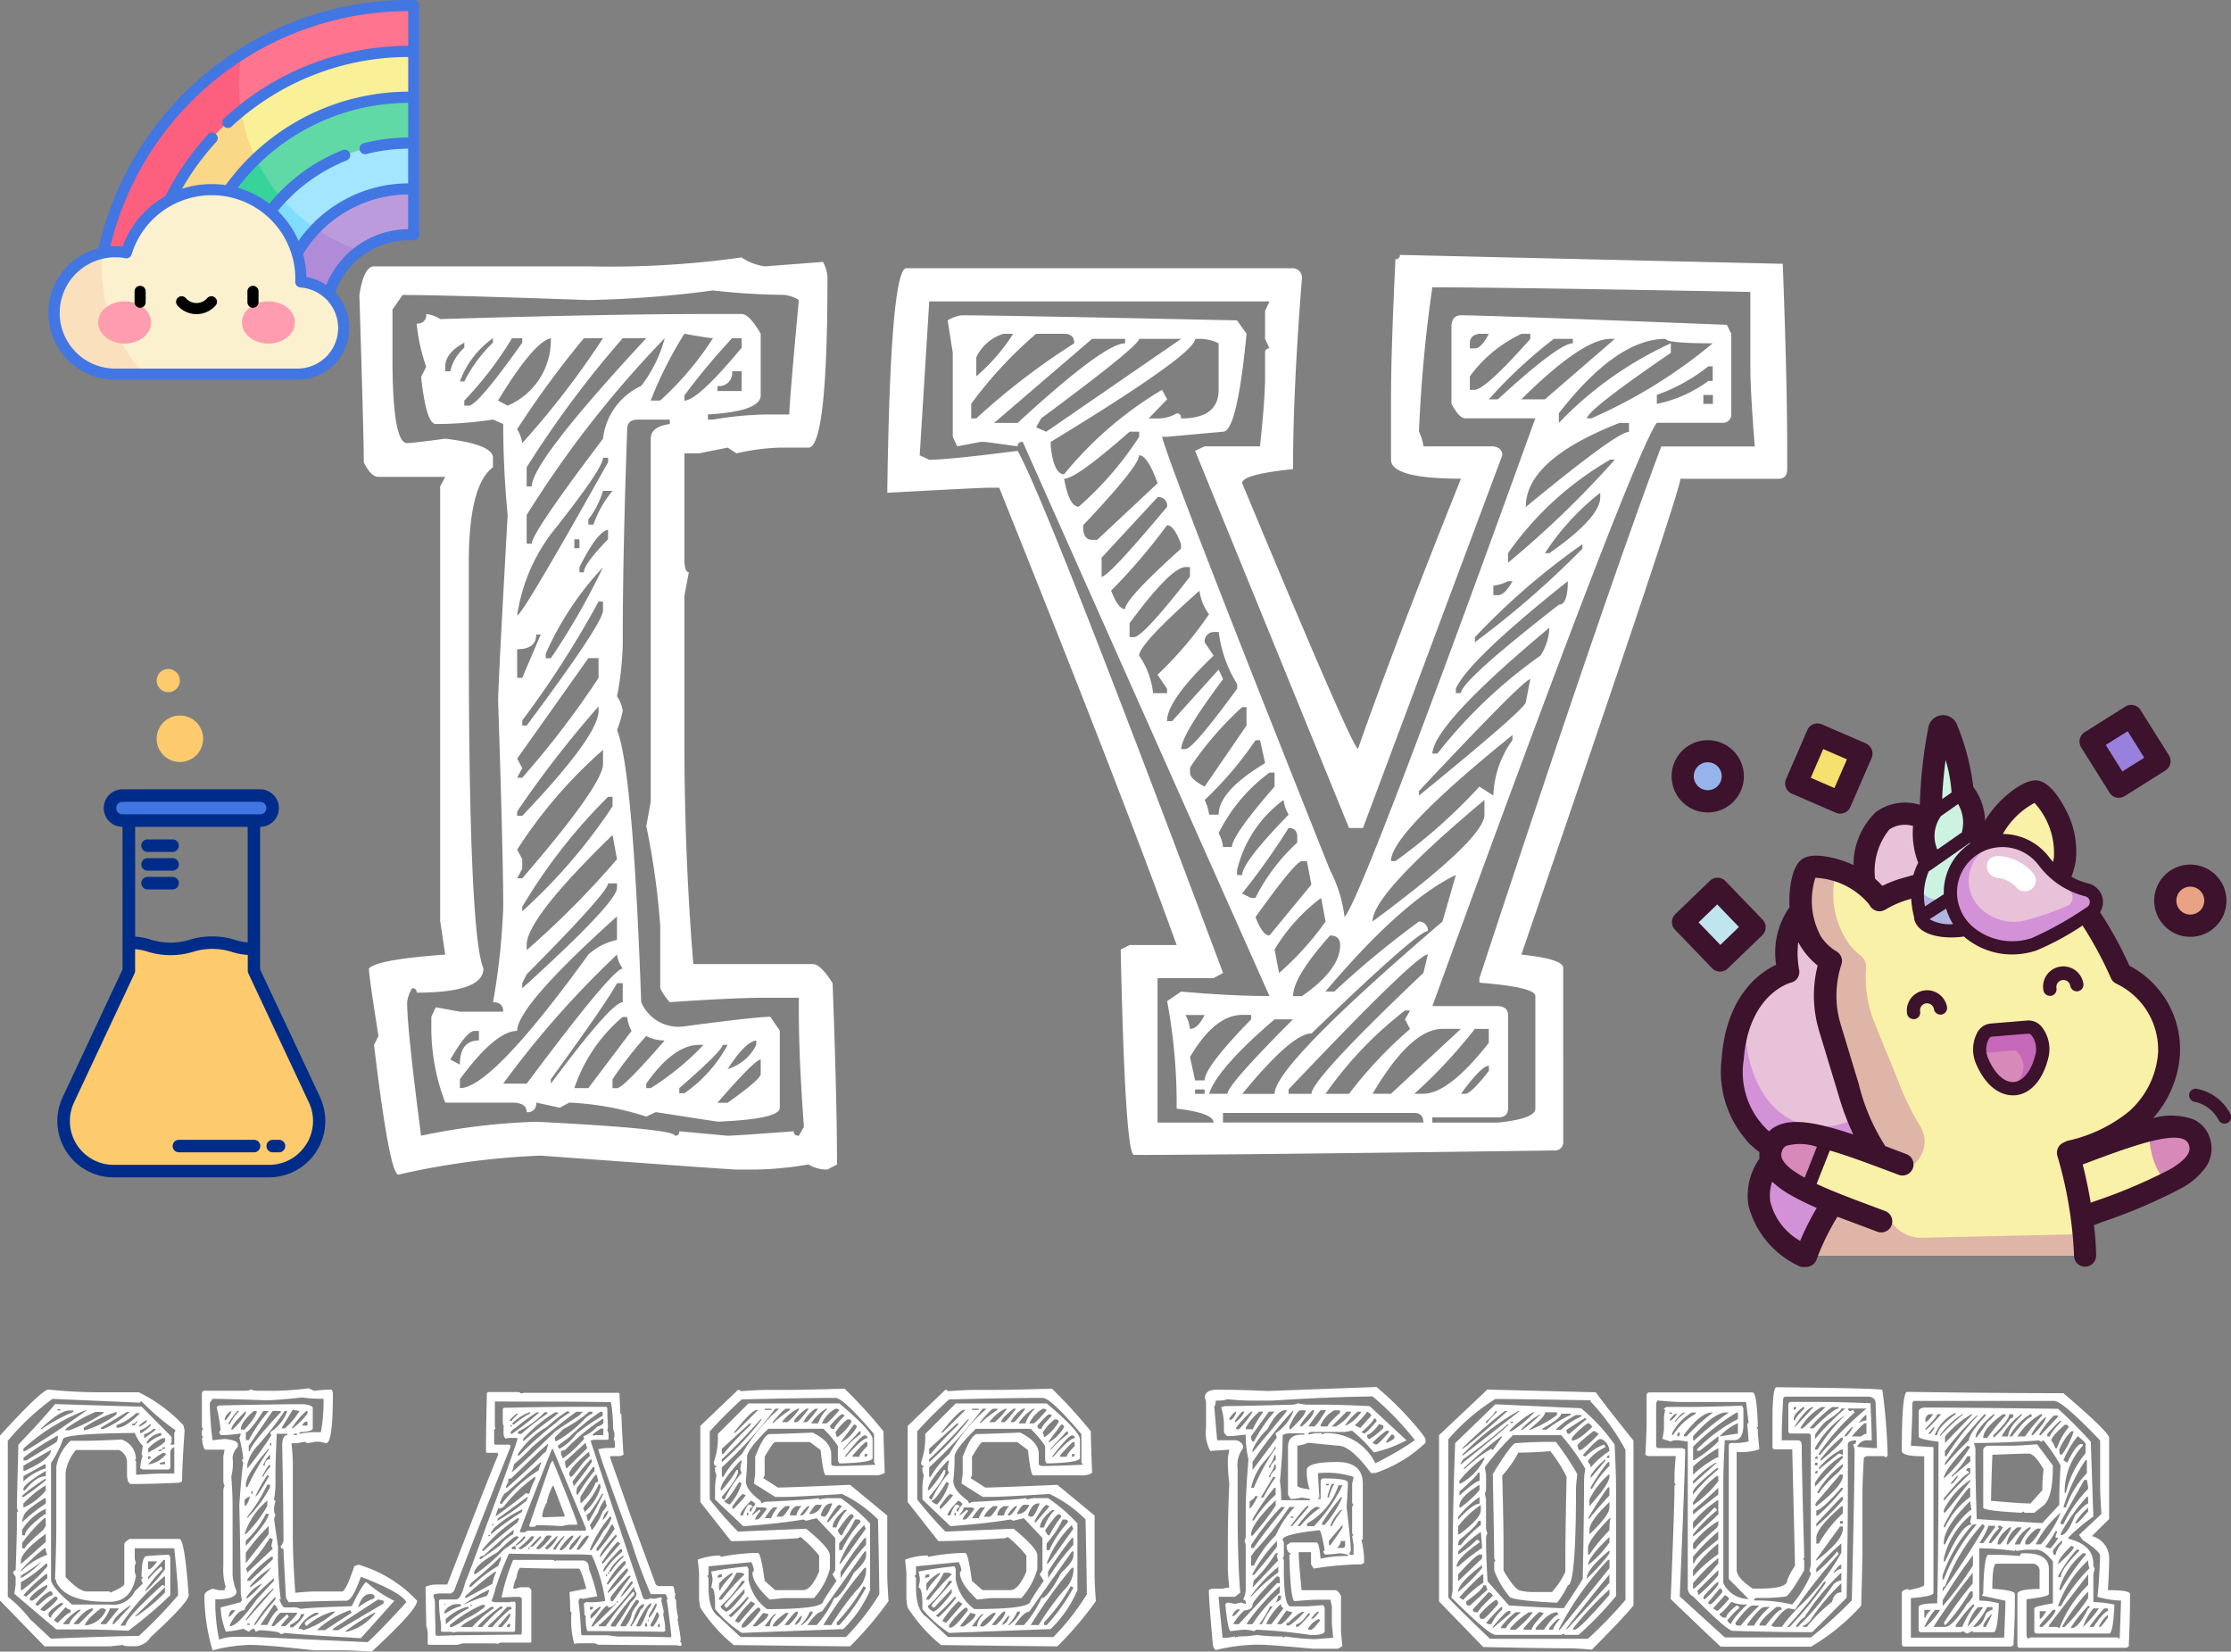 <svg xmlns="http://www.w3.org/2000/svg" width="95.917" height="71" viewBox="0 0 95.917 71">
  <rect x="0" y="0" width="95.917" height="71" fill="#808080" stroke="none"/>
  <g id="Group_9547" data-name="Group 9547" transform="translate(-45.266 -113.242)">
    <g id="Group_9739" data-name="Group 9739" transform="translate(-4087 174)">
      <path id="Path_1069" data-name="Path 1069" d="M2.352-11.023a21.23,21.23,0,0,0,2.3.117H6.234A6.649,6.649,0,0,1,8.148-9.492l.055.219q-.109,1.555-.109,2.2l-.117.055q-1.25.055-2.031.055H5.891q-.164-.039-.164-.445v-.508a.578.578,0,0,0-.344-.508H3.531a1.9,1.9,0,0,0-.445.961v4.5q.586.617.9.617h.953a.048.048,0,0,1,.055.055q.617-.25.617-.391V-4.375q0-.086.227-.227H7.977q.227,0,.4,2.422,0,.3-1.633,1.8a.847.847,0,0,1-.625.391H5.891q-.336,0-.336-.055L4.992.016H2.18L.266-1.953V-9.047Q2.055-11.008,2.352-11.023ZM.6-8.82v6.7a5.5,5.5,0,0,1,.953.961l.906.844Q5.32-.43,6.234-.43A19.215,19.215,0,0,0,7.922-2.18q0-.461-.164-2.023h-1.7v.391a.47.47,0,0,0,.055.227.442.442,0,0,0-.055.227v.109a.47.47,0,0,0,.055.227Q5.922-1.9,4.992-1.9H4.828q-1.734,0-2.141-.844,0-.117-.055-.117.055-1.5.055-2.359V-7.7A1.948,1.948,0,0,1,3.3-8.82h.453q.7,0,1.742-.055a.9.9,0,0,1,.617.844H6.063l.055.109v.563q.852-.055,1.242-.055h.4V-8.539q-.094,0-.172.164v.68a.1.1,0,0,1-.109.109H6.406l-.117-.055q.062-.508.117-.508l-.055-.109.055-.336a1.92,1.92,0,0,1-.344-.562q-3.094.023-3.094.281a4.092,4.092,0,0,1-.508,1.008v5.008q0,.312.906,1.078H4.992a1.025,1.025,0,0,0,1.07-.57l.344-.336L6.352-2.8v-.055a.048.048,0,0,1,.055-.055.048.048,0,0,0-.055-.055q0-.9.227-.9.656-.055.953-.055l.055.109V-2.18a18.909,18.909,0,0,1-1.8,1.523Q4.461-.711,3.813-.711H2.688L.883-2.242l.055-.391v-.336L.828-3.141Q.844-3.25.938-3.25.992-4.672.992-5.328v-.4q0-.055.063-.055a.431.431,0,0,1-.062-.172q0-.32.063-2.7Q2.148-9.8,2.633-10.4q3.406.109,3.719.109l1.289,1.3v.227l-.055.109h.172v-.5l.055-.117a10.4,10.4,0,0,1-1.461-1.242q-.062,0-.062.055l-3.766-.164A10.761,10.761,0,0,0,.6-8.82ZM2.742-10.18v.055h.117v-.055Zm-.734.852h.055a7.774,7.774,0,0,1,1.359-.734v-.062H3.25Q2.844-10.125,2.008-9.328Zm-.734.844v.109h.063q1.242-.727,2.648-1.75H3.922A8.57,8.57,0,0,0,1.273-8.484Zm1.813-.844v.055H3.25a7.258,7.258,0,0,0,1.461-.734v-.055H4.375A5.954,5.954,0,0,0,3.086-9.328Zm.781-.055v.109h.055a4.379,4.379,0,0,0,1.352-.68v-.109A5.374,5.374,0,0,0,3.867-9.383Zm.734,0v.055h.109a3.565,3.565,0,0,0,1.125-.734H5.727Zm.672-.109v.109h.055q.328,0,.961-.625H6.117A2.419,2.419,0,0,1,5.273-9.492Zm.961.055h.055q.289-.164.289-.227v-.055Q6.234-9.508,6.234-9.437Zm-.117-.227q0,.109-.172.109v.063h.117l.117-.172Zm.172.391v.117h.063q.391-.273.391-.336v-.062A1.377,1.377,0,0,1,6.289-9.273Zm.172.172v.172q.508-.344.508-.4H6.852A.818.818,0,0,1,6.461-9.1Zm.117.336v.055h.055A1.429,1.429,0,0,1,7.2-9.047v-.109A.826.826,0,0,0,6.578-8.766Zm-5.3.672v.117h.117l1.3-.789a.5.5,0,0,0,.055-.281A10.642,10.642,0,0,0,1.273-8.094Zm5.359-.391v.172q.711-.383.727-.508V-8.93H7.25A1.816,1.816,0,0,0,6.633-8.484Zm.617-.055q0,.109-.172.109v.055H7.2q0-.109.164-.109v-.055ZM1.273-7.75v.219h.063q1.125-.516,1.125-.9Zm5.359-.062h.055a1.19,1.19,0,0,0,.727-.445L7.3-8.312A2.27,2.27,0,0,0,6.633-7.812Zm0-.336v.117q.109,0,.109-.117Zm.5.281v.055h.227v-.109H7.3A.422.422,0,0,1,7.133-7.867ZM1.273-7.3v.227a2.389,2.389,0,0,1,.961-.562v-.172H2.18Zm0,.563v.055h.063q.477-.617.9-.617v-.227Q1.273-6.953,1.273-6.742Zm-.055.281v.055h.055a8.969,8.969,0,0,0,.961-.727V-7.2A7.578,7.578,0,0,0,1.219-6.461Zm.055.336v.172a2.55,2.55,0,0,0,.961-.734v-.227A4.674,4.674,0,0,0,1.273-6.125Zm-.055.8a6.912,6.912,0,0,1,1.016-.8v-.227H2.18q-.906.555-.906.8A.442.442,0,0,0,1.219-5.328Zm0,.563h.117q0-.273.844-.9h.055V-5.9a2.408,2.408,0,0,0-1.016.906Zm0,.336V-4.2h.117q0-.1.789-.789l.109-.172V-5.5H2.18A6.835,6.835,0,0,0,1.219-4.43Zm-.055.9,1.07-.953V-4.82q-1.07.781-1.07,1.18Zm0,.281V-3.2A3.084,3.084,0,0,1,2.3-3.922.536.536,0,0,1,2.234-4.2H2.18A7.473,7.473,0,0,0,1.164-3.25Zm5.469.281v.109A3.783,3.783,0,0,1,7.2-3.422L7.25-3.3a6.511,6.511,0,0,0-.734.9v.055A6.063,6.063,0,0,0,7.359-3.3v-.4H7.3ZM1.164-3.023v.109a3.683,3.683,0,0,0,.9-.727A8.786,8.786,0,0,1,1.164-3.023Zm5.469-.617V-3.3h.055q.078,0,.336-.336Zm-5.469.9v.336h.055A5.738,5.738,0,0,0,2.3-3.422v-.109H2.234A5.947,5.947,0,0,1,1.164-2.742Zm.109.563.117.055L2.3-2.914v-.172H2.234A6.715,6.715,0,0,0,1.273-2.18Zm4.172,1.3h.219q0-.313,1.586-1.75l.109.055v-.445A10.389,10.389,0,0,0,5.445-.883ZM1.555-2.07v.117h.117a3.108,3.108,0,0,0,.625-.57v-.109A2.1,2.1,0,0,0,1.555-2.07Zm4.508.8h.055A7.439,7.439,0,0,0,7.359-2.3v-.227ZM1.781-1.781l.117.055q.477-.453.625-.453v-.062q0-.109-.117-.109A1.822,1.822,0,0,0,1.781-1.781Zm.852-.344q-.625.477-.625.57l.117.055H2.18a2.315,2.315,0,0,0,.563-.516A.1.1,0,0,0,2.633-2.125Zm-.281.734v.055q.008.117.109.117,0-.164.508-.562v-.062H2.859Q2.359-1.5,2.352-1.391Zm3.484-.336q-.727.508-.727.789h.055l.727-.789Zm-2.75.055-.508.563.164.117q.453-.453.563-.453v-.109A.376.376,0,0,1,3.086-1.672Zm.336.734h.227l.617-.617v-.062Q3.945-1.617,3.422-.937Zm.5.055a1.084,1.084,0,0,0,.906-.672l-.117-.062H4.6Q3.922-1.086,3.922-.883Zm1.07-.734A1.637,1.637,0,0,1,4.6-.992v.055h.227l.555-.68Zm-2.023.68H3.25q0-.172.508-.617H3.648A2.4,2.4,0,0,0,2.969-.937Zm10.57-10.141.234.109a7.357,7.357,0,0,1,.75-.055.474.474,0,0,1,.055.18q0,2.125-.289,2.125L14-8.781h-.172l-.344.063-.117-.062-.336.063H12.8q.055.57.055.859v2.992q0,1.141.109,2.578.578-.055.867-.055h1.148q.164-.031.523-1.094a.384.384,0,0,0,.164-.062A5.63,5.63,0,0,1,18.2-1.945q0,.391-1.953,2.188Q15.383.187,14.977.188h-1.2q-2.047-.234-2.758-.234A6.871,6.871,0,0,0,9.406.188a8.264,8.264,0,0,1-.352-2.359q.016-.172.352-.289l.281.063h.234q0-.117.055-.117a2.574,2.574,0,0,1-.109-.922V-6.656a.442.442,0,0,1,.055-.227.487.487,0,0,1-.055-.234V-8.148l.055-.289h-.8q-.133,0-.172-.516H9l-.055-.109v-.18A.048.048,0,0,1,9-9.3l-.055-.117v-1.43q.016-.125.109-.125h1.781a.487.487,0,0,0,.234-.055.487.487,0,0,0,.234.055h.281A12.587,12.587,0,0,0,13.539-11.078Zm-1.836.516q-1.766-.063-2.3-.062l-.117.18a14.13,14.13,0,0,0,.117,1.6L9.922-8.9q.57.055.57.234v.109a.721.721,0,0,0-.227.461,2.315,2.315,0,0,1-.055.813q.055.742.055,1.2v3.047a2.52,2.52,0,0,0,.172.688q0,.344-.914.344v.344A7.856,7.856,0,0,0,9.688-.273a1.878,1.878,0,0,1,.75-.117h.742l4.891.227q.445-.383,1.664-1.719-.18-.406-1.953-1.094-.367,1.031-.625,1.031-.7,0-2.477.063l-.117-.172q-.109-1.922-.109-2.125a.1.1,0,0,1-.117-.117.44.44,0,0,0,.117-.227q0-1.031-.055-4.086,0-.453.219-.453v-.062h-.453q-.055,1.148-.055,1.719v.469a4.044,4.044,0,0,1-.062.625.055.055,0,0,0,.063.063l-.062.281v.117a.4.4,0,0,0,.063.227.482.482,0,0,0-.062.18l.172,1.2A14.7,14.7,0,0,0,12.336-2h-.062q.133.344.234.344H12.8a.741.741,0,0,1,.4.063q.375-.062,2.188-.117.5-1.023.633-1.031a5.388,5.388,0,0,0,1.2.8L15.781-.336Q13.4-.469,12.508-.562a.422.422,0,0,1-.172.055q0-.125-.922-.172a.385.385,0,0,1-.172.063q0-.125-.117-.125l-.164.125-.234-.125a4.731,4.731,0,0,1-.75.125A3.168,3.168,0,0,1,9.75-1.656l.867-.227q0-.062.055-.062l-.055-.289q0-.922-.062-3.844.117-1.6.172-1.781l-.055-.117a.048.048,0,0,1,.055-.055,6.319,6.319,0,0,0-.172-.922.385.385,0,0,0,.063-.172h-.062a6.5,6.5,0,0,1-.8.063.055.055,0,0,0-.062-.062A.385.385,0,0,1,9.75-9.3a8.047,8.047,0,0,0-.172-.977l.109-.062q2.438-.055,3.625-.055.4.039.4.172v.867q0,.141-.57.164v.063H13.2a2.731,2.731,0,0,1,.516-.062h.344a7.031,7.031,0,0,0,.117-1.312v-.125h-.055a5.973,5.973,0,0,1-.867-.055Q12.109-10.562,11.7-10.562Zm1.148.406-.453.742v.063h.109a3.027,3.027,0,0,0,.633-.75ZM9.922-9.7q.086,0,.289-.352V-10.1A.486.486,0,0,0,9.922-9.7Zm.172.109v.055h.055a1.928,1.928,0,0,1,.406-.57h-.062Q10.422-10.1,10.094-9.586Zm.117.289h.055a3.258,3.258,0,0,0,.57-.687V-10.1Q10.211-9.516,10.211-9.3Zm.406,0h.164q.523-.578.523-.8H11.18Q10.617-9.625,10.617-9.3Zm.219.109v.344h.125A6.716,6.716,0,0,1,11.82-10.1h-.234Q10.984-9.187,10.836-9.187Zm1.156-.914L10.961-8.609v.234h.055q0-.266,1.32-1.672V-10.1Zm.516,0a13.875,13.875,0,0,1-1.266,1.609A1.646,1.646,0,0,0,10.9-7.8v.172a15.082,15.082,0,0,0,1.031-1.43l-.055-.125a1.826,1.826,0,0,0,.742-.914Zm.289.75h.055a3.25,3.25,0,0,0,.633-.633V-10.1H13.43A4,4,0,0,0,12.8-9.352Zm.453-.117h.234v-.172H13.43Q13.344-9.641,13.25-9.469Zm-.344.344v.063h.125v-.062Zm-1.031.406v.109h.055v-.109ZM10.836-6.937v.109H10.9a11.166,11.166,0,0,1,.922-1.609v-.055Q10.836-7.375,10.836-6.937Zm.75-.867v.055h.063q0-.258.227-.281v-.18Q11.8-8.211,11.586-7.8Zm-.055.523h.055a1.456,1.456,0,0,1,.289-.406V-7.8Q11.8-7.8,11.531-7.281Zm.227-.062a6.429,6.429,0,0,0-.516.914q.1,0,.578-.852v-.062Zm0,.406A6.893,6.893,0,0,1,10.9-5.562V-5.5a5.515,5.515,0,0,0,.977-1.328v-.109Zm-.687.281v.117h.055v-.117Zm-.289.406v.227q.117,0,.234-.406Q10.781-6.336,10.781-6.25Zm0,1.438h.055a5.49,5.49,0,0,0,.922-1.211V-6.25A3.142,3.142,0,0,0,10.781-4.812ZM11.7-5.68a4.1,4.1,0,0,1-.867,1.156V-4.3q.984-1.094.984-1.383Zm-.867,1.672v.453l.984-1.258v-.344A8.522,8.522,0,0,0,10.836-4.008Zm1.039-.641A7.568,7.568,0,0,1,10.836-3.32a.384.384,0,0,1,.063.164L11.992-4.18,11.93-4.3l.063-.289ZM10.9-2.867V-2.8h.117l.977-.922v-.117H11.93A5.4,5.4,0,0,0,10.9-2.867Zm.117.289v.063a4.059,4.059,0,0,0,.914-.859A3.533,3.533,0,0,0,11.016-2.578ZM10.148-.852Q10.492-.852,11.3-2l.742-.8v-.117Q10.781-1.8,10.781-1.539q-.312,0-.633.633Zm.688-1.2H10.9a3.25,3.25,0,0,0,.633-.633A1.547,1.547,0,0,0,10.836-2.055Zm0,.914v.055l1.211-1.375h-.055A8.727,8.727,0,0,0,10.836-1.141Zm4.828-.516a2.541,2.541,0,0,1,.7-.4v-.062q0-.117-.18-.117Q15.828-2.234,15.664-1.656Zm-4.484.75h.063A12.654,12.654,0,0,1,12.109-2v-.117A6.23,6.23,0,0,0,11.18-.906Zm3.4.164V-.68h.234l1.945-1.148v-.117L16.523-2ZM12.047-1.773l-.578.867h.289q.3-.578.461-.633Q12.133-1.773,12.047-1.773Zm-1.953.523q.07,0,.289-.289h-.117Q10.141-1.539,10.094-1.25Zm3.8.57h.344l1.148-.75-.062-.109A3.975,3.975,0,0,0,13.891-.68ZM13.43-.852l-.062-.109q0-.133.578-.406V-1.43h-.117a1.624,1.624,0,0,0-.742.688.424.424,0,0,1,.227.063,3.881,3.881,0,0,0,1.375-.8h-.109A3.021,3.021,0,0,0,13.43-.852Zm-1.5,0h.117l.57-.516.063.117a2.7,2.7,0,0,0-.344.4h.172q.07,0,.523-.516V-1.43h-.7Q12.18-1.359,11.93-.852Zm3.164.234h.117a2.273,2.273,0,0,0,1.2-.812h-.055A11.005,11.005,0,0,0,15.094-.617Zm-1.9-.75q0,.242-.453.461V-.8h.109a1.832,1.832,0,0,0,.516-.57Zm-2.3.406v.055h.117V-.961Zm10.359-9.953H22.5q.148.008.148.063l.141-.031h4.055q.055.008.055.055.031.641.031.836.055,0,.055.094,0,.289.086,1.672a.317.317,0,0,1-.172.063h-.344q-.062.008-.062.055l.984,2.789.984,2.68.094.063h.633q.055,0,.086.3a.021.021,0,0,1,.023.023v.031l-.023.2q.062,0,.063.094a2.793,2.793,0,0,0,.078.664v.086q0,.031-.023.031.047.2.141.836l-.023.148q.055.008.055.055v.063L29.531,0q-.016,0-.172-.031-.273,0-3.383-.023a.326.326,0,0,0-.18-.062h-.7l-.141.023a3.762,3.762,0,0,1-.117-1.352q-.055,0-.055-.094,0-.2-.031-.781l.719-.141q-.219-.828-.32-.867H24.063q-.445,0-1.453-.031a.913.913,0,0,0-.133.406,1.77,1.77,0,0,0-.148.461l.055.031h.031a1.572,1.572,0,0,1,.234-.062h.344q.039,0,.117.125V-.2q0,.055-.062.055H21.836q-.141.008-.141.055l-.148-.023H20.156q-.211.063-.227.063H18.711q-.055,0-.055-.062V-.578a1.517,1.517,0,0,0-.062-.289q-.031-1.367-.031-1.68A1.183,1.183,0,0,1,19-2.641h.492q2.023-5.227,2.2-5.586a.173.173,0,0,1-.039-.078h-.43a.055.055,0,0,1-.062-.062v-.141q0-.875.039-2.375Zm.289.406v1.047l.023.133a.063.063,0,0,0-.055.063v.547q.008.063.055.063h.586q.055.008.055.055v.063Q20.594-4.5,19.8-2.4q0,.039-.141.141h-.375q-.383,0-.383.086v.031a1.857,1.857,0,0,1,.063.227q0,.445.031,1.453l.055.023h.055q.211,0,.641-.023v.023L19.8-.461q.242,0,2.867-.031L22.7-.547V-2.031q0-.039-.094-.078h-.133q-.211,0-.641.023v-.023A8.979,8.979,0,0,1,22.328-3.7h1.648q.148.008.148.055l.055-.031H25.3q.289,0,.289.375a7.483,7.483,0,0,1,.352,1.164l-.609.109L25.2-2.055a.317.317,0,0,0-.062.172q.062.391.117,1.391l.055.031h1.047q.039,0,.461.055h.406q.609,0,1.883.031l.023-.062q-.141-1.273-.2-1.531l.031-.062q-.047-.2-.109-.2h-.609a23.117,23.117,0,0,1-.812-2.18q-1.273-3.43-1.445-4.047a2.1,2.1,0,0,1,.492-.055h.172q.055,0,.055-.062v-.086q0-.2-.055-.2l.031-.148v-.141l-.055-.2a6.775,6.775,0,0,0-.094-1.133q-1.508-.023-2.375-.023Zm3.328.227H26.32q.055,0,.055.094,0,.227.031.8l-.031.117a.389.389,0,0,1,.055.18v.172a.048.048,0,0,1-.055.055H25.8l-.141.031q0,.07,2.258,6.773L28-2q.2,0,.2-.055l.141.023h.063a1.6,1.6,0,0,0,.227-.055h.031q.062.008.063.055l-.031.063.109.492-.023.148a2.706,2.706,0,0,1,.086.688L28.8-.609q-2.086-.031-3.289-.031a2.1,2.1,0,0,1-.062-.664q-.055,0-.055-.062v-.023a4.207,4.207,0,0,0-.031-.43l.086-.062h.141a3.623,3.623,0,0,0,.7-.055,7.288,7.288,0,0,0-.586-1.977q-.375-.023-.609-.023-.961,0-2.945-.031a12.427,12.427,0,0,0-.586,1.508,2.706,2.706,0,0,1-.172.523.381.381,0,0,0,.172.055h.586l.141-.031v.031l.063-.031q.078,0,.078.125,0,.25-.023,1.148l-.055.031H19.93l-.18.031a.256.256,0,0,0-.141-.031h-.32q-.062,0-.062-.055V-.953a5.4,5.4,0,0,1-.086-1.016L19.2-2h.664q.227,0,.406-.75.141-.289.953-2.547.891-2.352,1.3-3.617l-.055-.031h-.32l-.148.031a.338.338,0,0,1-.086-.2v-.289q0-.031.023-.031a.347.347,0,0,1-.055-.172v-.578l.031-.055Q23.906-10.281,24.875-10.281ZM22.531-8.25v.063h.055a15.479,15.479,0,0,1,1.563-1.391,3.418,3.418,0,0,1,.586-.437l.023-.055q-.086,0-.086-.031a5.063,5.063,0,0,0-.867.664A3.813,3.813,0,0,0,22.531-8.25Zm-.266.781q.062,0,1.859-1.742.156-.125,1.031-.687l.148-.148v-.023h-.258q-.828.594-1.883,1.5a8.257,8.257,0,0,1-.8.758A1.216,1.216,0,0,1,22.266-7.469Zm1.859-1.5v.023l.023.148h.031a5.118,5.118,0,0,0,1.242-.984,1.055,1.055,0,0,1,.32-.211v-.078h-.148a5.708,5.708,0,0,1-1.1.742Zm.117.367q.055.125.078.125a2.259,2.259,0,0,0,.727-.641A8.663,8.663,0,0,1,26.18-9.9v-.117q0-.055-.094-.055a9.056,9.056,0,0,0-1.352,1.1ZM22.3-9.578v.055h.063a3.576,3.576,0,0,1,.688-.469v-.055h-.023A2.055,2.055,0,0,0,22.3-9.578Zm-.086.4q.008.063.055.063a12.82,12.82,0,0,0,1.188-.93h-.117a11.069,11.069,0,0,0-.953.7Q22.344-9.352,22.211-9.18Zm.32-.031v.031q.008.063.055.063h.086A12.644,12.644,0,0,1,23.8-9.992v-.055h-.117A4.1,4.1,0,0,1,22.531-9.211Zm.227.414a15.14,15.14,0,0,1,1.273-1.016l.234-.2v-.031h-.141a6.26,6.26,0,0,0-1.367,1.133Zm-.281-1.2q-.3.258-.3.3v.023h.086q0-.047.266-.289Zm1.906,1.656v.109a.262.262,0,0,1,.055.148h.055a5.565,5.565,0,0,0,.875-.812v-.055l-.031-.062a1.513,1.513,0,0,0,.609-.43.37.37,0,0,0,.258-.141v-.2a9.088,9.088,0,0,0-1.648,1.359Q24.383-8.4,24.383-8.336ZM22.211-9.5v.063h.055V-9.5Zm3.531.414v.023q.055,0,.055.031l.063-.031h.289a.048.048,0,0,0,.055-.055v-.172q0-.063-.055-.062h-.031A1.765,1.765,0,0,0,25.742-9.086ZM24.555-7.93v.023a1.116,1.116,0,0,0,.055.266h.031l.875-.867a.457.457,0,0,1-.062-.211h-.031Zm-2.437.75v.148a.494.494,0,0,0-.109.227h.055q1.063-.937,1.594-1.5.109,0,.172-.383-.055,0-1.586,1.484ZM24-8.477q-1.391,3.508-1.391,3.586h.234l.086-.062h2.523V-5.07L24.031-8.477Zm.734,1.094q.039.117.078.117.055,0,.383-.43a2.373,2.373,0,0,1,.43-.469l-.031-.172H25.57Q24.734-7.633,24.734-7.383Zm.141.32a.734.734,0,0,1,.055.2,13.025,13.025,0,0,0,.781-1.047v-.055a.048.048,0,0,0-.055-.055A9.025,9.025,0,0,0,24.875-7.062Zm-.844-.9q.812,1.977,1.047,2.664v.086h-.289a1.223,1.223,0,0,0-.352.063q-.539-.039-.953-.039h-.148l-.086.063h-.172q-.055,0-.055-.062l.9-2.625Q24-7.961,24.031-7.961ZM21.75-6.141l.055.031h.031A6.057,6.057,0,0,1,23.43-7.555a.911.911,0,0,1,.109-.312q-.023,0-.023-.039L22.039-6.594Q21.922-6.594,21.75-6.141ZM25.766-7.7q0,.008-.687.891a1.316,1.316,0,0,0-.031.234.192.192,0,0,1,.031.086H25.1a7.857,7.857,0,0,1,.727-1.039v-.117Q25.828-7.7,25.766-7.7Zm.094.344a9.88,9.88,0,0,0-.641.953v.258h.031a2.4,2.4,0,0,0,.633-.891q.094,0,.094-.062v-.031a1.857,1.857,0,0,0-.062-.227ZM21.719-5.906A.021.021,0,0,0,21.7-5.93a1.792,1.792,0,0,0-.125.344H21.6q1.086-.8,1.273-.984l.148.031a3.034,3.034,0,0,1,.258-.641v-.086H23.25a6.757,6.757,0,0,0-1.3,1.242A.332.332,0,0,1,21.719-5.906Zm4.289-1.047a3.411,3.411,0,0,1-.609.93l-.062.117a.342.342,0,0,1,.063.148,2.226,2.226,0,0,0,.688-1.078l-.023-.117ZM23.57-5.562a.246.246,0,0,0,.086.031q.742-.031.867-.031,0-.023.031-.023l-.492-1.3h-.031a2.562,2.562,0,0,0-.258.719A1.632,1.632,0,0,0,23.57-5.562Zm1.906-.055.063.234h.055q.383-.664.609-1.156h-.055a8.134,8.134,0,0,1-.523.8Zm-3.82.148v.086A8.86,8.86,0,0,0,22.844-6.2q.039,0,.125-.2H22.93Zm3.969.281a.355.355,0,0,1,.063.18h.055a3.4,3.4,0,0,0,.438-.781.615.615,0,0,0,.172-.258.459.459,0,0,1-.055-.234h-.039a1.808,1.808,0,0,0-.281.547Zm-4.25.3V-4.8A11.29,11.29,0,0,1,22.7-5.758l.023-.062v-.055a4.892,4.892,0,0,0-1.211.8Zm4.8-.523a.745.745,0,0,0,.25-.406h-.023A.547.547,0,0,0,26.18-5.414Zm-.555,1.273.063.031a10.109,10.109,0,0,0,.547-.867,1.383,1.383,0,0,0,.32-.523.055.055,0,0,0-.062-.062A5.383,5.383,0,0,0,25.625-4.141Zm-4.633.055h.063q.727-.664,1.477-1.234a.184.184,0,0,1,.055-.117q0-.062-.055-.062a6.461,6.461,0,0,0-1.508,1.336A.194.194,0,0,1,20.992-4.086Zm.438-1.156v.055h.055v-.055Zm5.125.031A8.576,8.576,0,0,1,25.914-4.2v.109h.063a8.509,8.509,0,0,0,.719-.953.5.5,0,0,1-.078-.172ZM20.883-3.734h.055l.813-.578a1.8,1.8,0,0,1,.578-.492l.031-.172h-.031q-.5.383-1.273,1.1Q20.883-3.875,20.883-3.734Zm5.18-.117V-3.8l.727-.922A.169.169,0,0,1,26.75-4.8Q26.062-4.039,26.063-3.852Zm-4.8-.922v.055h.023a.048.048,0,0,0,.055-.055Zm2.055.578.055.031h.086a2.551,2.551,0,0,0,.523-.555l-.055-.031H23.8q-.078.016-.172.2A3.723,3.723,0,0,0,23.313-4.2Zm1.008.055a.028.028,0,0,1,.031.031q.172,0,.555-.578V-4.75q-.172,0-.586.586Zm.414,0h.078a2.36,2.36,0,0,0,.438-.609H25.2Q24.734-4.328,24.734-4.141Zm.313,0h.109a2.611,2.611,0,0,0,.414-.547V-4.75Q25.375-4.75,25.047-4.141Zm-4.4,1.008.023.063a7.905,7.905,0,0,0,1.273-1.094,3.171,3.171,0,0,0,.609-.492q0-.062-.078-.062-.141,0-.844.7Q20.687-3.484,20.648-3.133Zm2.141-1.586a2.045,2.045,0,0,1-.375.375q.023,0,.023.031a1.043,1.043,0,0,0,.406-.344Q22.844-4.719,22.789-4.719Zm-.234.523.055.031h.063a1.657,1.657,0,0,0,.547-.492q0-.062-.055-.062h-.055A4.764,4.764,0,0,1,22.555-4.2Zm.492-.062h.063q.086,0,.43-.43l-.055-.031A4.608,4.608,0,0,0,23.047-4.258Zm.641.063q.086.031.086.055a1.346,1.346,0,0,0,.469-.578H24.2A6.246,6.246,0,0,0,23.688-4.2Zm.375,0v.055h.086a3.123,3.123,0,0,1,.375-.547v-.031h-.031A2.219,2.219,0,0,0,24.063-4.2Zm2.086.547v.117h.031l.75-.875-.117-.078a4.967,4.967,0,0,0-.633.836Zm-3.883-.609v.094h.172l-.023-.148A.326.326,0,0,1,22.266-4.258Zm.7.031q0,.062.055.063l.023-.062ZM26.2-3.211h.055a3.594,3.594,0,0,1,.758-.836v-.062a.048.048,0,0,0-.055-.055H26.93Q26.2-3.414,26.2-3.211Zm.266-.031v.055h.055a3.088,3.088,0,0,1,.578-.664l-.062-.023A2.2,2.2,0,0,0,26.469-3.242Zm-6.023.664v.031h.086a5.844,5.844,0,0,1,1.164-.9A1.149,1.149,0,0,1,21.8-3.7v-.148q-.477.477-1.273,1.133ZM27.1-3.648a3.367,3.367,0,0,0-.75.984l.055.023.758-.891v-.062Q27.164-3.648,27.1-3.648Zm-.7,1.3v.063h.023a6.376,6.376,0,0,0,.852-.961.192.192,0,0,1-.031-.086h-.031A5.022,5.022,0,0,0,26.406-2.344Zm-6.133.2v.086H20.3l1.133-.609a2.019,2.019,0,0,1,.172-.523h-.055A14.506,14.506,0,0,0,20.273-2.141Zm6.133-1.016v.063a.055.055,0,0,0,.063-.062Zm-.086.086v.086a.048.048,0,0,0,.055-.055V-3.07Zm.2,1.1q.008.055.055.055h.039l.773-1.07v-.023H27.3a7.134,7.134,0,0,0-.781.922Zm.406-.117h.031a4.182,4.182,0,0,0,.516-.609v-.023a.048.048,0,0,0-.055-.055A4.471,4.471,0,0,0,26.93-2.086Zm-.9,1.156v.094H26.3l.4-.555q.445-.562.781-.93a.063.063,0,0,1,.055.063V-2.2A11.679,11.679,0,0,0,26.523-.9q.008.063.055.063h.148a12.043,12.043,0,0,0,.664-1.047q.234-.2.234-.344v-.055a.461.461,0,0,1-.094-.242h-.023A10.417,10.417,0,0,1,26.063-.93Zm-5.82-.859v.023a6.769,6.769,0,0,1,.992-.375.715.715,0,0,0,.109-.258h-.031A6.187,6.187,0,0,0,20.211-1.789Zm7.414-.18q-.18.25-.664,1.07v.063h.2a1.12,1.12,0,0,0,.289-.586,2.459,2.459,0,0,1,.289-.43v-.062q0-.055-.062-.055Zm-.836.055v.063q.055,0,.055-.062Zm-.359.266q0-.062-.055-.062H26.32a3.777,3.777,0,0,0-.633.875h.078q.984-.953.984-.984v-.031A.5.5,0,0,1,26.43-1.648Zm-7.055-.117h.055V-1.82Q19.375-1.812,19.375-1.766Zm8.25.867q.008.063.055.063h.094q.086,0,.367-.727a.586.586,0,0,0,.148-.258h-.031q-.133,0-.547.773A.262.262,0,0,1,27.625-.9Zm.547-.406v.117a1.667,1.667,0,0,0,.352-.6l-.062-.031Zm-8.8-.117.055.031a2.347,2.347,0,0,1,.672-.32v-.023q0-.055-.062-.055h-.055a.622.622,0,0,0-.609.344Zm7.984.555.063.031a3.938,3.938,0,0,0,.406-.727.247.247,0,0,0,.141-.227q-.25,0-.461.664A1.42,1.42,0,0,1,27.359-.867Zm-6.883-.844h.086v-.055h-.031Q20.477-1.758,20.477-1.711ZM19.609-.9v.086h.078a2.463,2.463,0,0,0,.586-.344,3.762,3.762,0,0,0,.836-.523v-.086h-.117A5.632,5.632,0,0,0,19.609-.9Zm1.211.031v.055h.172q.742-.8.875-.8v-.031a.055.055,0,0,0-.062-.062A6.091,6.091,0,0,0,20.82-.867ZM19.43-1.156v.2h.031a4.257,4.257,0,0,1,.953-.664V-1.68h-.086A2.308,2.308,0,0,0,19.43-1.156Zm.672.32v.023h.461a4.907,4.907,0,0,1,.922-.8V-1.68h-.109a9.36,9.36,0,0,1-.961.609Q20.125-.906,20.1-.836Zm1.156-.031v.055h.172a5.725,5.725,0,0,1,.75-.75.192.192,0,0,0,.086-.031.237.237,0,0,1-.023-.086h-.18A9.167,9.167,0,0,1,21.258-.867Zm4.367-.812v.117h.063q.039,0,.078-.086V-1.68Zm.031.352v.141h.031a1.824,1.824,0,0,0,.375-.43h.023V-1.68h-.055A1.863,1.863,0,0,0,25.656-1.328Zm2.836-.117a2.82,2.82,0,0,1-.258.516v.063l.055.031h.055a1.926,1.926,0,0,0,.266-.469.325.325,0,0,1-.055-.141Zm-6.336.055q-.281.328-.461.523v.055h.141q.375-.4.375-.555Zm5.961.234v.109h.023v-.109Zm-.094.172L28-.93v.094h.086V-.93Q28.086-.984,28.023-.984Zm-5.961.117v.055h.117l.031-.117-.055-.023Q22.117-.953,22.063-.867Zm6.516-.086L28.555-.9v.086h.078V-.9A.048.048,0,0,0,28.578-.953Zm8-10.109A20.668,20.668,0,0,1,38.25-9.227q0,.383.055,1.781a.693.693,0,0,1-.344.109H35.773q-.109,0-.227-1.086l-.461-.344H33.594q-.086,0-.453.633v.8l-.062.117.633.406q.4,0,3.1-.117l1.6,1.32v2.531q0,.367.055,1.148A15.258,15.258,0,0,1,36.813.016q-.523,0-5-.055a6.824,6.824,0,0,1-1.437-1.609,2.085,2.085,0,0,1-.055-.516v-.984l-.055-.562a2.8,2.8,0,0,1,.977-.18v.063A8.6,8.6,0,0,1,32.789-4h.063q.125,0,.289,1.2l.453.4h1.2q.344,0,.688-.8v-.687a5.153,5.153,0,0,0-.8-.8l-.117.055q-2.031.125-2.867.125L30.375-6.187V-9.461l1.617-1.547q.109,0,.109.055.781-.055,1.148-.055h.742Q34.828-11.008,36.578-11.062Zm-4.422.461a19.089,19.089,0,0,0-1.375,1.375V-6.3a16.521,16.521,0,0,0,1.211,1.383l2.93-.125q1.023.836,1.023,1.148v.578a3.048,3.048,0,0,1-.687,1.258h-1.32l-.578.063q-.742-.687-.742-1.156l.063-.109a1.027,1.027,0,0,0-.117-.344l-1.836.18v.344q0,.055-.062.055l.063.109v.406q0,.977.453,1.266l.922.859h4.531A10.521,10.521,0,0,0,38.07-2.219q0-.477-.055-3.219a5.461,5.461,0,0,0-1.547-1.094q-2.039.125-2.531.125h-.344l-.914-.578.055-.406v-.742q.375-.977.625-.977.289,0,1.844-.062.8.391.8.922v.406q0,.109.172.109.484,0,1.727-.055L37.844-7.9V-9.109q-1.32-1.555-1.664-1.555Q34.8-10.664,32.156-10.6Zm.289.172h3.906q1.43,1.2,1.43,1.547v.8q0,.2-1.43.234l-.062-.125v-.625a4.433,4.433,0,0,0-.625-.742H33.3q-.914.9-.914,1.2v.164a8.124,8.124,0,0,1-.055.867q0,.406.625.859l.055.117.125-.062Q35.25-6.3,35.43-6.352a.048.048,0,0,1,.055.055l.289-.055h.641a7.43,7.43,0,0,1,1.258,1.086V-2.4A5.175,5.175,0,0,1,36.523-.727l-4.367.164a5.178,5.178,0,0,1-1.148-1.023v-.18q0-.742-.164-.742L30.9-2.8v-.117L30.844-3.2a14.6,14.6,0,0,1,1.547-.219l.055.109v.453a2.018,2.018,0,0,0,.8,1.273q2.414,0,2.414-.344.273-.453.57-.867l-.172-.281.117-.18V-4.641l-.8-.852-.453.109L34.8-5.437q-.984.172-2.578.289L31.008-6.3v-.516a2.851,2.851,0,0,1,.063-.523.641.641,0,0,1-.062-.344q.062,0,.063-.055-.117,0-.117-.164a3.161,3.161,0,0,0,.172-1.211Zm.7.227v.055h.289V-10.2Zm.453,0A18.505,18.505,0,0,1,31.3-7.68v.406h.063a3.858,3.858,0,0,1,.8-.977A7.672,7.672,0,0,1,33.766-10.2Zm-.109.578v.055a6.062,6.062,0,0,1,.742-.578V-10.2h-.172Q33.977-10.2,33.484-9.625Zm.4,0h.227a2.393,2.393,0,0,0,.523-.578H34.57A1.932,1.932,0,0,0,33.883-9.625Zm.516,0h.117q.078,0,.516-.578h-.109Q34.4-9.789,34.4-9.625Zm.4,0h.125q.078,0,.508-.578H35.32A1.6,1.6,0,0,0,34.8-9.625Zm.344.055h.289a1.666,1.666,0,0,1,.406-.633h-.062A1.934,1.934,0,0,0,35.141-9.57Zm.461,0h.172q.078,0,.578-.578l-.117-.055H36.18A1.468,1.468,0,0,0,35.6-9.57Zm-3.789.4h.055l.984-.977h-.062Q32.594-10.148,31.813-9.172Zm4.133-.289q.016.125.117.125h.063q0-.125.453-.578l-.109-.055Q36.391-9.969,35.945-9.461ZM31.3-8.023V-7.9a13.028,13.028,0,0,0,1.719-1.844h-.055Q32.117-8.789,31.3-8.023ZM36.18-9.172a.474.474,0,0,1,.055.18h.055a2.1,2.1,0,0,0,.578-.633q0-.117-.109-.117H36.7A2.149,2.149,0,0,0,36.18-9.172Zm-3.68-.4L31.3-8.477v.227h.063A12.555,12.555,0,0,1,32.5-9.461l.063-.109Zm4.477.055-.562.75h.055a1.729,1.729,0,0,0,.625-.633A.1.1,0,0,0,36.977-9.516Zm-.453,1.039v.055a4.293,4.293,0,0,1,.742-.687v-.117h-.055Zm.055.344h.055q.711-.8.922-.8a.1.1,0,0,0-.117-.117Q37.281-9.055,36.578-8.133Zm.344-.055v.055h.289q0-.117.344-.461v-.172H37.5Q37.43-8.766,36.922-8.187Zm.516-.062v.117a.1.1,0,0,0,.117-.117ZM31.242-6.7H31.3a5.106,5.106,0,0,0,.633-.867h.063V-7.5q0,.273-.7,1.094.023.109.117.109a4.86,4.86,0,0,1,.742-1.148L32.1-7.562V-7.68l.055-.289H32.1Q31.242-7.047,31.242-6.7Zm.8-.352q-.477.8-.633.8,0,.086.234.172a2.42,2.42,0,0,0,.508-.914Zm-.289,1.039V-5.9h.055a5.655,5.655,0,0,0,.523-.578l-.117-.055Q32.133-6.531,31.758-6.008Zm.8-.234q-.461.461-.461.633h.117a1.539,1.539,0,0,1,.227-.461H32.5q.117.016.117.117-.117.016-.117.109v.063h.063a.528.528,0,0,1,.172-.289Q32.734-6.156,32.563-6.242Zm2.984.633.117.055h.055q.117,0,.344-.57h-.055Q35.7-6.125,35.547-5.609Zm-.461-.117v.063A.576.576,0,0,0,35.6-6.07h-.227Q35.289-6.07,35.086-5.727Zm.75.344v.063h.055q.578-.664.578-.687l-.117-.062Q36.2-6.008,35.836-5.383Zm-2.187-.172h.234q.094,0,.344-.4v-.055h-.172A1.173,1.173,0,0,0,33.648-5.555Zm.578-.055h.289a.734.734,0,0,1,.227-.4h-.227A.47.47,0,0,0,34.227-5.609Zm.461-.055v.055h.055q.1,0,.344-.4h-.055Q34.945-6.008,34.688-5.664Zm-1.9-.289a.564.564,0,0,1-.172.289v.055l.289-.234h.055v.063a1.2,1.2,0,0,0-.227.344h.117q.07,0,.4-.461l-.109-.055Zm.352.461h.289a1.551,1.551,0,0,1,.281-.461h-.172Q33.453-5.953,33.141-5.492Zm2.922.4h.172a2.106,2.106,0,0,1,.461-.75h-.117Q36.063-5.422,36.063-5.094Zm-3.672-.633v.117h.055v-.117Zm3.9.75q.086.227.18.227a4.645,4.645,0,0,1,.508-.8.1.1,0,0,0-.109-.109Q36.766-5.664,36.289-4.977Zm.75-.461a4.344,4.344,0,0,1-.687,1.031v.289h.117a4.457,4.457,0,0,1,.8-1.2q0-.117-.109-.117Zm-.687,1.891h.063q.023,0,1.086-1.492a.384.384,0,0,1-.062-.164A4.544,4.544,0,0,0,36.352-3.547Zm.063.344v.289A10.362,10.362,0,0,1,37.5-4.352v-.289h-.062A13.966,13.966,0,0,0,36.414-3.2ZM34.977-.9h.4a4.468,4.468,0,0,0,.75-1.156q.266,0,.852-1.094.523-.469.523-.742v-.172h-.062L35.6-1.477Q35.391-1.477,34.977-.9Zm.688,0h.344a11.43,11.43,0,0,1,1.086-1.5,1.27,1.27,0,0,0,.406-.8v-.164h-.062A21.3,21.3,0,0,0,35.664-.9ZM31.18-2.68V-2.4h.063q0-.125.516-.68v-.07A1.8,1.8,0,0,0,31.18-2.68Zm.75-.469a4.255,4.255,0,0,1-.633.93l-.117.164v.063H31.3a8.916,8.916,0,0,1,.977-1.086l-.117-.07Zm-.8.18v.055a.473.473,0,0,1,.172-.055v-.109h-.055Q31.125-3.07,31.125-2.969Zm1.031.172a4.594,4.594,0,0,1-.914,1.086q0,.094.227.234.188,0,.8-.8v-.172l-.75.8q-.109,0-.109-.117l.859-.969V-2.8Zm5.227.227a7.615,7.615,0,0,1-1.148,1.555V-.9h.117A8.081,8.081,0,0,0,37.5-2.508ZM31.586-1.3l.117.063a5.882,5.882,0,0,0,.742-.812v-.055h-.055A8.269,8.269,0,0,1,31.586-1.3Zm.977-.625a4.654,4.654,0,0,0-.7.852l.125.063h.055l.688-.8ZM32.156-.9v.109h.063q.188,0,.742-.742,0-.117-.109-.117A3.669,3.669,0,0,0,32.156-.9Zm1.836,0h.18q.4-.359.4-.578h-.055Q34.43-1.477,33.992-.9Zm1.094-.578a1.732,1.732,0,0,1-.4.578h.055a1.512,1.512,0,0,0,.461-.523v-.055Zm-2.008.055-.461.578h.172q.492-.328.516-.523Zm.406.578h.164a1.6,1.6,0,0,0,.523-.578h-.117Q33.539-1.078,33.484-.844Zm-.344,0h.219a.758.758,0,0,1,.289-.523h-.055Q33.508-1.367,33.141-.844Zm1.313-.117V-.9a.5.5,0,0,0,.289-.406Q34.672-1.3,34.453-.961Zm11.039-10.1a20.668,20.668,0,0,1,1.672,1.836q0,.383.055,1.781a.693.693,0,0,1-.344.109H44.688q-.109,0-.227-1.086L44-8.766H42.508q-.086,0-.453.633v.8l-.062.117.633.406q.4,0,3.1-.117l1.6,1.32v2.531q0,.367.055,1.148A15.258,15.258,0,0,1,45.727.016q-.523,0-5-.055a6.824,6.824,0,0,1-1.437-1.609,2.085,2.085,0,0,1-.055-.516v-.984l-.055-.562a2.8,2.8,0,0,1,.977-.18v.063A8.6,8.6,0,0,1,41.7-4h.063q.125,0,.289,1.2l.453.4h1.2q.344,0,.688-.8v-.687a5.153,5.153,0,0,0-.8-.8l-.117.055q-2.031.125-2.867.125L39.289-6.187V-9.461l1.617-1.547q.109,0,.109.055.781-.055,1.148-.055h.742Q43.742-11.008,45.492-11.062ZM41.07-10.6A19.09,19.09,0,0,0,39.7-9.227V-6.3a16.52,16.52,0,0,0,1.211,1.383l2.93-.125q1.023.836,1.023,1.148v.578a3.048,3.048,0,0,1-.687,1.258h-1.32l-.578.063q-.742-.687-.742-1.156l.063-.109a1.027,1.027,0,0,0-.117-.344l-1.836.18v.344q0,.055-.062.055l.063.109v.406q0,.977.453,1.266l.922.859h4.531a10.521,10.521,0,0,0,1.438-1.836q0-.477-.055-3.219a5.461,5.461,0,0,0-1.547-1.094q-2.039.125-2.531.125h-.344l-.914-.578.055-.406v-.742q.375-.977.625-.977.289,0,1.844-.062.8.391.8.922v.406q0,.109.172.109.484,0,1.727-.055L46.758-7.9V-9.109q-1.32-1.555-1.664-1.555Q43.711-10.664,41.07-10.6Zm.289.172h3.906q1.43,1.2,1.43,1.547v.8q0,.2-1.43.234L45.2-7.969v-.625a4.433,4.433,0,0,0-.625-.742H42.219q-.914.9-.914,1.2v.164a8.124,8.124,0,0,1-.055.867q0,.406.625.859l.055.117.125-.062q2.109-.109,2.289-.164A.048.048,0,0,1,44.4-6.3l.289-.055h.641a7.43,7.43,0,0,1,1.258,1.086V-2.4A5.175,5.175,0,0,1,45.438-.727L41.07-.562a5.178,5.178,0,0,1-1.148-1.023v-.18q0-.742-.164-.742l.055-.289v-.117L39.758-3.2A14.6,14.6,0,0,1,41.3-3.422l.055.109v.453a2.018,2.018,0,0,0,.8,1.273q2.414,0,2.414-.344.273-.453.57-.867l-.172-.281.117-.18V-4.641l-.8-.852-.453.109-.125-.055q-.984.172-2.578.289L39.922-6.3v-.516a2.851,2.851,0,0,1,.063-.523.641.641,0,0,1-.062-.344q.063,0,.063-.055-.117,0-.117-.164a3.161,3.161,0,0,0,.172-1.211Zm.7.227v.055h.289V-10.2Zm.453,0a18.505,18.505,0,0,1-2.3,2.523v.406h.063a3.858,3.858,0,0,1,.8-.977A7.672,7.672,0,0,1,42.68-10.2Zm-.109.578v.055a6.062,6.062,0,0,1,.742-.578V-10.2h-.172Q42.891-10.2,42.4-9.625Zm.4,0h.227a2.393,2.393,0,0,0,.523-.578h-.062A1.932,1.932,0,0,0,42.8-9.625Zm.516,0h.117q.078,0,.516-.578h-.109Q43.313-9.789,43.313-9.625Zm.4,0h.125q.078,0,.508-.578h-.109A1.6,1.6,0,0,0,43.711-9.625Zm.344.055h.289a1.666,1.666,0,0,1,.406-.633h-.062A1.934,1.934,0,0,0,44.055-9.57Zm.461,0h.172q.078,0,.578-.578l-.117-.055h-.055A1.468,1.468,0,0,0,44.516-9.57Zm-3.789.4h.055l.984-.977H41.7Q41.508-10.148,40.727-9.172Zm4.133-.289q.016.125.117.125h.063q0-.125.453-.578l-.109-.055Q45.3-9.969,44.859-9.461ZM40.211-8.023V-7.9A13.028,13.028,0,0,0,41.93-9.742h-.055Q41.031-8.789,40.211-8.023Zm4.883-1.148a.474.474,0,0,1,.055.18H45.2a2.1,2.1,0,0,0,.578-.633q0-.117-.109-.117h-.062A2.149,2.149,0,0,0,45.094-9.172Zm-3.68-.4-1.2,1.094v.227h.063a12.554,12.554,0,0,1,1.141-1.211l.063-.109Zm4.477.055-.562.75h.055a1.729,1.729,0,0,0,.625-.633A.1.1,0,0,0,45.891-9.516Zm-.453,1.039v.055a4.293,4.293,0,0,1,.742-.687v-.117h-.055Zm.055.344h.055q.711-.8.922-.8a.1.1,0,0,0-.117-.117Q46.2-9.055,45.492-8.133Zm.344-.055v.055h.289q0-.117.344-.461v-.172h-.055Q46.344-8.766,45.836-8.187Zm.516-.062v.117a.1.1,0,0,0,.117-.117ZM40.156-6.7h.055a5.106,5.106,0,0,0,.633-.867h.063V-7.5q0,.273-.7,1.094.023.109.117.109a4.86,4.86,0,0,1,.742-1.148l-.055-.117V-7.68l.055-.289h-.055Q40.156-7.047,40.156-6.7Zm.8-.352q-.477.8-.633.8,0,.086.234.172a2.42,2.42,0,0,0,.508-.914Zm-.289,1.039V-5.9h.055a5.655,5.655,0,0,0,.523-.578l-.117-.055Q41.047-6.531,40.672-6.008Zm.8-.234q-.461.461-.461.633h.117a1.539,1.539,0,0,1,.227-.461h.055q.117.016.117.117-.117.016-.117.109v.063h.063a.528.528,0,0,1,.172-.289Q41.648-6.156,41.477-6.242Zm2.984.633.117.055h.055q.117,0,.344-.57h-.055Q44.617-6.125,44.461-5.609ZM44-5.727v.063a.576.576,0,0,0,.516-.406h-.227Q44.2-6.07,44-5.727Zm.75.344v.063H44.8q.578-.664.578-.687l-.117-.062Q45.109-6.008,44.75-5.383Zm-2.187-.172H42.8q.094,0,.344-.4v-.055h-.172A1.173,1.173,0,0,0,42.563-5.555Zm.578-.055h.289a.734.734,0,0,1,.227-.4H43.43A.47.47,0,0,0,43.141-5.609Zm.461-.055v.055h.055q.1,0,.344-.4h-.055Q43.859-6.008,43.6-5.664Zm-1.9-.289a.564.564,0,0,1-.172.289v.055l.289-.234h.055v.063a1.2,1.2,0,0,0-.227.344h.117q.07,0,.4-.461l-.109-.055Zm.352.461h.289a1.551,1.551,0,0,1,.281-.461h-.172Q42.367-5.953,42.055-5.492Zm2.922.4h.172a2.106,2.106,0,0,1,.461-.75h-.117Q44.977-5.422,44.977-5.094ZM41.3-5.727v.117h.055v-.117Zm3.9.75q.086.227.18.227a4.645,4.645,0,0,1,.508-.8.1.1,0,0,0-.109-.109Q45.68-5.664,45.2-4.977Zm.75-.461a4.344,4.344,0,0,1-.687,1.031v.289h.117a4.457,4.457,0,0,1,.8-1.2q0-.117-.109-.117Zm-.687,1.891h.063q.023,0,1.086-1.492a.384.384,0,0,1-.062-.164A4.544,4.544,0,0,0,45.266-3.547Zm.063.344v.289a10.362,10.362,0,0,1,1.086-1.437v-.289h-.062A13.966,13.966,0,0,0,45.328-3.2ZM43.891-.9h.4a4.468,4.468,0,0,0,.75-1.156q.266,0,.852-1.094.523-.469.523-.742v-.172h-.062L44.516-1.477Q44.3-1.477,43.891-.9Zm.688,0h.344a11.43,11.43,0,0,1,1.086-1.5,1.27,1.27,0,0,0,.406-.8v-.164h-.062A21.3,21.3,0,0,0,44.578-.9ZM40.094-2.68V-2.4h.063q0-.125.516-.68v-.07A1.8,1.8,0,0,0,40.094-2.68Zm.75-.469a4.255,4.255,0,0,1-.633.93l-.117.164v.063h.117a8.916,8.916,0,0,1,.977-1.086l-.117-.07Zm-.8.18v.055a.473.473,0,0,1,.172-.055v-.109h-.055Q40.039-3.07,40.039-2.969ZM41.07-2.8a4.594,4.594,0,0,1-.914,1.086q0,.094.227.234.188,0,.8-.8v-.172l-.75.8q-.109,0-.109-.117l.859-.969V-2.8ZM46.3-2.57a7.615,7.615,0,0,1-1.148,1.555V-.9h.117a8.081,8.081,0,0,0,1.148-1.609ZM40.5-1.3l.117.063a5.882,5.882,0,0,0,.742-.812v-.055H41.3A8.269,8.269,0,0,1,40.5-1.3Zm.977-.625a4.654,4.654,0,0,0-.7.852l.125.063h.055l.688-.8ZM41.07-.9v.109h.063q.188,0,.742-.742,0-.117-.109-.117A3.669,3.669,0,0,0,41.07-.9Zm1.836,0h.18q.4-.359.4-.578H43.43Q43.344-1.477,42.906-.9ZM44-1.477a1.732,1.732,0,0,1-.4.578h.055a1.512,1.512,0,0,0,.461-.523v-.055Zm-2.008.055-.461.578H41.7q.492-.328.516-.523Zm.406.578h.164a1.6,1.6,0,0,0,.523-.578h-.117Q42.453-1.078,42.4-.844Zm-.344,0h.219a.758.758,0,0,1,.289-.523h-.055Q42.422-1.367,42.055-.844Zm1.313-.117V-.9a.5.5,0,0,0,.289-.406Q43.586-1.3,43.367-.961ZM59.445-11.133a13.81,13.81,0,0,1,1.992,2.047l.117.18v.172a5.837,5.837,0,0,1-2.164,1.3h-.18Q58.336-8.609,57.8-8.609l-1.289-.125a2.057,2.057,0,0,1-.469.125v1.7q0,.117.531.18a2.35,2.35,0,0,1-.125-.828q0-.352,1.3-.352,1.109,0,1.109.938v2.352q0,.055-.062.055a3.643,3.643,0,0,1,.117.992l-.117.063h-.164a14.637,14.637,0,0,0-1.883.18l-.117-.18v-.523H56.1q0,.375.125,1.633h1.461q.094,0,.234.242V-.586L57.977,0,57.8.117H56.688q-1.859-.172-2.281-.172h-.18a7.8,7.8,0,0,0-1.7.234.438.438,0,0,1-.117-.234q-.172-1.891-.172-2.352l.117-.055h.461l.3-.055q-.063-.586-.062-.883v-.937q0-1.258.063-2.641a7.881,7.881,0,0,1-.062-1.109l.063-.352-.82.055a1.67,1.67,0,0,1-.18-.992V-10.43a.487.487,0,0,0-.055-.234q0-.352.531-.352,1.039,0,2.164.055Zm-4.516.586h-.812q-.477,0-1.117-.062-.055.063-.469.063,0,.234-.062.234l.125,1.469h.7a.388.388,0,0,1,.414.234V-8.5a1.2,1.2,0,0,0-.234.883v1.523q0,2.563.117,3.8l-.234.18h-.7q0,.086.172,1.758h.234l.3-.055v.055a.474.474,0,0,1,.18-.055,4.7,4.7,0,0,0,.758-.062,7.5,7.5,0,0,0,1.055.063q.063,0,.063.055l.109-.055a9.718,9.718,0,0,0,1.234.117q.094,0,.82-.062l-.055-.586V-1.7l-.062-.289H56.93q-.312,0-1,.063-.18,0-.234-2a.048.048,0,0,0,.055-.055q-.172-.055-.172-.352l.172-.117h1.117q.117,0,.172.7a4.639,4.639,0,0,1,1.172-.117V-3.93q-.3-.055-.344-.055a4.975,4.975,0,0,1-.648.055l-.055-.109q0-.062.055-.062-.148-.875-.234-.875-1.578.172-1.578.406l.055.117v.586a.048.048,0,0,1-.055.055l.055.125v.406q0,1.578.289,1.578h.7l.711-.055.055.117v1q0,.172-.586.172Q55.5-.641,54.289-.7l-.117.063A1.611,1.611,0,0,0,53.766-.7q-.078,0-.586.063-.125,0-.234-1.172l.109-.062.3.063.289-.062a.482.482,0,0,0,.18.063v-.062a.1.1,0,0,0-.117-.117.978.978,0,0,0,.117-.469V-4.273a.534.534,0,0,0-.055-.242.459.459,0,0,0,.055-.234V-5.914q0-.664.117-2.109a4.618,4.618,0,0,1-.117-.883v-.18l-.586.063h-.18q-.086,0-.172-.172v-.352a2.677,2.677,0,0,0-.117-.711.474.474,0,0,1,.18-.055q.727,0,2.922-.062a.474.474,0,0,0,.18-.055l.352.055h.7q.68,0,2.047.063l1.586,1.469a5.575,5.575,0,0,1-1.406.523,6.305,6.305,0,0,0-.937-.937L58.1-9.2H56.633q-.117.008-.117.109l.3-.055h.227q.063,0,.063.055l.117-.055a2.294,2.294,0,0,1,2.172,1.289,12.532,12.532,0,0,0,1.7-.992,12.683,12.683,0,0,0-1.812-1.875Q57.672-10.719,54.93-10.547Zm-.812,2.109v.117l1.461-1.758v-.055h-.062q-.336,0-.758.813A2.743,2.743,0,0,0,54.117-8.437Zm0,.523v.352l1.047-1.4-.055-.125v-.055a2.038,2.038,0,0,0,.758-.937v-.055A17.485,17.485,0,0,0,54.117-7.914ZM55.7-9.437v.117h.055q.648-.6.648-.812h-.234Q56-10.078,55.7-9.437Zm.469-.055v.055h.063q.523-.43.523-.7h-.062A3.208,3.208,0,0,0,56.164-9.492Zm.352.055h.234q.1,0,.523-.7h-.234A7.753,7.753,0,0,0,56.516-9.437Zm.523-.055v.055h.3q0-.109.531-.586v-.109h-.242A1.345,1.345,0,0,0,57.039-9.492Zm-3.922-.289v.055h.063q.086,0,.227-.3v-.055Q53.336-10.078,53.117-9.781Zm.234.109v.063a1.061,1.061,0,0,0,.414-.469H53.7Q53.633-10.078,53.352-9.672Zm.055.3v.055h.125a4.172,4.172,0,0,0,.586-.758h-.062A3.962,3.962,0,0,0,53.406-9.375Zm.414,0v.055h.3a4.39,4.39,0,0,1,.461-.758h-.172A2.434,2.434,0,0,0,53.82-9.375Zm.234.352v.117q.016.117.117.117a6.656,6.656,0,0,1,.883-1.289H54.82Zm3.461-.414h.172a1.868,1.868,0,0,0,.648-.586v-.055h-.18Zm.586-.055h.055a1.829,1.829,0,0,0,.641-.586h-.164A3.081,3.081,0,0,0,58.1-9.492Zm.938-.586a3.5,3.5,0,0,1-.531.586l.234.117.469-.523Q59.211-9.992,59.039-10.078Zm.289.3q0,.109-.531.586l.117.055q.078,0,.531-.531Q59.445-9.781,59.328-9.781Zm.234.234q-.367.461-.523.461v.063q.016.117.109.117a3.124,3.124,0,0,0,.586-.469v-.117A.473.473,0,0,1,59.563-9.547Zm-.289.813.117.063h.055q.07,0,.531-.523v-.062h-.117A4.154,4.154,0,0,0,59.273-8.734Zm-3.867-.289q0,.719-.117,1.938a5.439,5.439,0,0,1,.055.813h1.234v-.055l-.352-.062a1.784,1.784,0,0,1-.477.063L55.641-6.5V-8.555q0-.531.586-.531h.117v-.055H55.7Q55.406-9.125,55.406-9.023Zm4.68-.062a1.5,1.5,0,0,0-.227.3v.055q.352-.156.352-.227A.11.11,0,0,0,60.086-9.086Zm-5.031.531q0,.117-.414.586A2.59,2.59,0,0,0,54.055-6.8h.117a8.678,8.678,0,0,1,.938-1.7v-.055Zm0,.352a1.364,1.364,0,0,1-.234.469v.063h.055q0-.125.234-.352V-8.2Zm0,.406a1.33,1.33,0,0,1-.234.477v.055h.055q0-.117.234-.352V-7.8Zm1.875.359v.055q0,.188.055.992-.055,0-.055.063h.109v-.758q.016-.125.125-.125,1.047,0,1.047.18,0,.234-.055,1.055.18,1.508.18,1.875a.431.431,0,0,0-.062.172h.18v-.406l-.062-.414h.063l-.062-.109V-5.977a.055.055,0,0,1,.063-.062l-.062-.109v-.828l.063-.289a3.581,3.581,0,0,0-1.414-.172Zm-1.937.172-.523.875h.109a6.945,6.945,0,0,1,.531-.875Zm2.281.289v.063h.117v-.062Zm.242,0a3.748,3.748,0,0,0-.18.531v.055h.055a2.5,2.5,0,0,1,.234-.586Zm.289.063a2.884,2.884,0,0,1-1.352,1.641v.117h.3a7.011,7.011,0,0,0,1.227-1.758ZM54.117-5.453v.063h.055A5.193,5.193,0,0,1,55.109-6.5v-.3h-.055A9.031,9.031,0,0,0,54.117-5.453Zm.109-.992q0,.086-.234.234v.3q.078,0,.352-.531ZM57.1-5.273v.063h.117a4.551,4.551,0,0,0,.758-1.18h-.055A8.437,8.437,0,0,0,57.1-5.273ZM54.055-4.8v.055h.063a11.773,11.773,0,0,0,.992-1.289v-.234Q54.055-5.227,54.055-4.8Zm1.7-.352h.063l.7-.82v-.062Q56.4-6.039,55.75-5.156Zm-1.7.82v.117h.117q.219-.367,1.344-1.758h-.172A10.65,10.65,0,0,0,54.055-4.336ZM55.7-5.977A13.745,13.745,0,0,1,54.227-4.1l-.172.234v.414h.117a4.734,4.734,0,0,1,.938-1.3,4.475,4.475,0,0,1,.82-1.227Zm.352.82h.117a3.973,3.973,0,0,1,.82-.758v-.062h-.117Q56.68-5.977,56.047-5.156Zm1.406,0h.063a3.707,3.707,0,0,1,.461-.7h-.055A1.731,1.731,0,0,0,57.453-5.156Zm-1.7-.406v.055h.117v-.055Zm1.641,1.047v.18h.063q.523-.734.523-.766v-.109ZM54.117-3.1v.055h.055q.7-.82.992-1.227v-.242A6.352,6.352,0,0,0,54.117-3.1Zm3.8-1.414a.525.525,0,0,1-.172.3h.227q.125,0,.125-.117v-.18Zm-2.812.531a5.557,5.557,0,0,1-.937,1.172l-.055.3,1.109-1.172a.453.453,0,0,1-.062-.242q.063,0,.063-.055Zm-1.055,1.82v.055a7.3,7.3,0,0,1,1.172-1.055V-3.4A6.345,6.345,0,0,0,54.055-2.164Zm1.109-.828q-1.047,1.047-1.047,1.234t-.352.234a2.2,2.2,0,0,0-.477.586h.242L55.164-2.7h.125v-.172A.11.11,0,0,0,55.164-2.992Zm-1.281,2v.055h.234a6.386,6.386,0,0,1,1.172-1.352v-.289A10.551,10.551,0,0,0,53.883-.992Zm1.344-1.172a.623.623,0,0,1-.117.289q.234-.086.234-.18v-.109ZM54.7-.937h.227l.531-.7q-.117,0-.117-.172A2.63,2.63,0,0,0,54.7-.937Zm.172-.766a4.058,4.058,0,0,1-.469.766h.117a4.471,4.471,0,0,1,.469-.766Zm-1.641.414h.055q.078,0,.3-.289h-.055Q53.367-1.578,53.234-1.289Zm2.344-.234-.414.586h.18q.07,0,.469-.469v-.062A.487.487,0,0,1,55.578-1.523Zm0,.531v.109H55.7a3.294,3.294,0,0,0,.648-.586h-.062q-.148,0-.641.477Zm1.055-.18h.055q.078,0,.3-.3H56.93Q56.852-1.469,56.633-1.172Zm-.117-.234q-.32.469-.523.469V-.82h.055q.07,0,.531-.523v-.062Zm0,.641V-.7h.117q.086,0,.406-.414a.048.048,0,0,1-.055-.055A1.009,1.009,0,0,0,56.516-.766Zm7.7-10.258,4.664.117q.242.359,1.617,2.078v7.086q-.391.492-1.789,1.9Q68.039.1,67.734.1q-1.07,0-3.7-.055l-1.9-1.961V-9.062Zm-1.68,2.133v6.8q.016.078,1.789,1.781h4.211a18.637,18.637,0,0,0,1.617-1.672V-8.43a9.85,9.85,0,0,0-1.5-2.078v-.055q-3.344-.055-4.094-.055A8.71,8.71,0,0,0,62.539-8.891Zm2.023-1.5,3.688.172a8.22,8.22,0,0,1,1.438,1.555q.062,1.242.063,1.844v4.672A14.581,14.581,0,0,1,68.133-.477h-.57q-.062,0-.062-.055l-.117.055h-2.82q-.289,0-1.9-1.609l.055-.289v-.75q0-2.828.109-5.594Zm0,.289q0,.094-.406.461v.055h.063q0-.07.4-.461V-10.1ZM63.117-8.484h.055q.758-.578,1.906-1.617h-.117A19.751,19.751,0,0,0,63.117-8.484Zm0,.289h.055L65.6-10.1h-.062A10.422,10.422,0,0,0,63.117-8.2Zm2.023-1.039h.109a4.862,4.862,0,0,0,.984-.812h-.062A4.435,4.435,0,0,0,65.141-9.234Zm1.555-.812q0,.2-.7.75h.063a4.834,4.834,0,0,0,1.148-.633v-.117Zm-1.039.75h.063a5.286,5.286,0,0,0,.8-.687A3.194,3.194,0,0,0,65.656-9.3Zm1.727-.687q0,.188-.8.633V-9.3h.172a5.033,5.033,0,0,1,1.039-.633v-.055Zm-.227.688h.227a2.99,2.99,0,0,1,.867-.57V-9.93h-.227A3.366,3.366,0,0,0,67.156-9.3Zm.461,0v.063q.016.117.117.117l.75-.641q-.062,0-.062-.055ZM65.2-9.641v.055h.117v-.055Zm3.344.055a3.494,3.494,0,0,0-.7.641v.117q.281,0,.867-.578Q68.711-9.5,68.539-9.586ZM63.063-7.852V-7.8q1.7-1.359,2.078-1.727h-.062a23.776,23.776,0,0,1-1.906,1.5Zm5.016-.75a.473.473,0,0,1,.055.172h.117A5.055,5.055,0,0,0,69-9.117l-.172-.117h-.062Q68.078-8.688,68.078-8.6ZM64.1-7.68l.055.289v.633q0,.172-.055.172l.055.289v1.211a.465.465,0,0,0,.063.234.4.4,0,0,0-.062.227v.117q0,.578.063,1.727l.922,1.039q1.961.117,2.359.117.773-1.156.813-1.273.055-2.648.055-4.086V-7.1a3.1,3.1,0,0,1,.055-.516,8.664,8.664,0,0,0-1.039-1.445h-2.07A11.927,11.927,0,0,0,64.1-7.68Zm.7-1.328a18.531,18.531,0,0,0-1.625,1.391h.07a6.282,6.282,0,0,1,1.141-.867q0,.055.063.055l.406-.578Zm3.516.813.109.055a2.321,2.321,0,0,1,.813-.523l.055.117a1.946,1.946,0,0,0-.75.578v.063a.406.406,0,0,1,.117.227,3.5,3.5,0,0,1,.8-.7.594.594,0,0,0-.344-.516h-.062Q68.93-8.891,68.313-8.2ZM66.75-8.773h.406a11.671,11.671,0,0,1,.922,1.383q-.055.5-.055.57,0,4.211-.352,4.211a3.958,3.958,0,0,1-.461.75q-2.07-.1-2.07-.289a3.989,3.989,0,0,1-.633-1.094v-.344a.048.048,0,0,1,.055-.055l-.055-.125q0-.539-.062-3.625.82-1.328.984-1.328Q66.211-8.773,66.75-8.773Zm-1.211.461a4.294,4.294,0,0,1-.687.984q.055,2.078.055,2.992v1.094q.508.867.75.867a2.085,2.085,0,0,0,.516.055h.813a3.325,3.325,0,0,0,.578-.867v-.4q0-1.3.055-3.687a6.1,6.1,0,0,0-.7-1.1Q66.117-8.312,65.539-8.312Zm3.8.227h.117V-8.2Q69.344-8.18,69.344-8.086Zm-5.3,0a5.538,5.538,0,0,0-1.031.984v.117h.055a2.433,2.433,0,0,0,1.039-1.1Zm4.617.758v.109l.633-.75v-.055A2.544,2.544,0,0,0,68.656-7.328Zm.742-.578a7.448,7.448,0,0,0-.742,1.086v.063h.055a4.444,4.444,0,0,1,.75-.984v-.164Zm-5.586.453q0,.1-.8.813v.172q.7-.633.867-.633v-.352ZM68.6-6.3v.289q.859-.961.859-1.266v-.117A3.373,3.373,0,0,0,68.6-6.3Zm-5.594.289v.055h.055a4.634,4.634,0,0,0,.813-.742V-6.93Q63.008-6.4,63.008-6.008ZM69.4-6.82a14.6,14.6,0,0,0-.859,1.336H68.6q.523-.633.859-.984V-6.82ZM62.953-5.547v.117q.641-.688.922-.687v-.289A4.323,4.323,0,0,0,62.953-5.547Zm5.648.57v.18q.859-.82.859-1.156v-.234Q68.6-5.375,68.6-4.977Zm-5.648-.164V-4.8h.055q.922-.688.922-1.031v-.234A4.3,4.3,0,0,0,62.953-5.141Zm5.586.922v.289H68.6a8.123,8.123,0,0,1,.859-1.047q0-.469.063-.508h-.062Q68.539-4.539,68.539-4.219ZM63.813-5.375q0,.164-.8.813a.442.442,0,0,0-.055.227h.109A4.889,4.889,0,0,1,63.93-5.2v-.18Zm-.859,1.32v.125a4.315,4.315,0,0,0,.8-.633q.125.008.125.109-.992.7-.992,1.039h.07a8.5,8.5,0,0,1,1.031-.8l-.055-.687A5.493,5.493,0,0,0,62.953-4.055Zm5.586.578a4.37,4.37,0,0,0,.922-.977v-.234Q68.539-3.8,68.539-3.477Zm-.055.578a7.474,7.474,0,0,0,.977-1.086v-.125Q68.484-3.3,68.484-2.9ZM62.953-3.07v.289l1.031-.984V-3.93h-.109Q63.711-3.914,62.953-3.07ZM69.4-3.7a12.972,12.972,0,0,0-2.125,3h.055l2.133-2.648V-3.7ZM62.953-2.32a8.393,8.393,0,0,0,1.031-1.031v-.125Q62.953-2.7,62.953-2.32Zm.055.234.164.109a4.342,4.342,0,0,1,.867-.742V-3.07h-.055A9.8,9.8,0,0,0,63.008-2.086Zm4.609,1.32V-.7l1.844-2.016V-3.07Q69.219-2.82,67.617-.766ZM64.039-2.609q0,.164-.742.7v.055q.016.117.109.117h.055l.758-.687a.482.482,0,0,1-.062-.18ZM67.906-.766V-.7h.055q.2,0,1.5-1.5V-2.43A13.672,13.672,0,0,0,67.906-.766ZM64.273-2.32l-.687.75q.008.117.109.117h.117q0-.1.633-.7Q64.445-2.227,64.273-2.32Zm-.4.977v.063q.008.117.109.117h.055q.078,0,.633-.633v-.062q0-.117-.109-.117A3.388,3.388,0,0,0,63.875-1.344Zm.281.352.117.055h.109a2.182,2.182,0,0,1,.469-.633v-.117Q64.766-1.687,64.156-.992Zm.289.172v.055L65.2-1.4v-.109h-.055Q65-1.508,64.445-.82Zm.352,0v.055h.227q0-.141.633-.687H65.43A3.25,3.25,0,0,0,64.8-.82Zm.4.055V-.7h.234a4.027,4.027,0,0,0,.742-.75H66A3.473,3.473,0,0,0,65.2-.766Zm.578,0V-.7h.344q0-.148.523-.7l-.117-.055h-.062Q66.375-1.453,65.773-.766Zm.516,0V-.7h.352q.437-.641.633-.641l-.062-.109Q66.844-1.453,66.289-.766Zm.578,0V-.7h.172q0-.117.289-.461h-.055Q67.188-1.164,66.867-.766Zm9.773-10.359q4.555.047,4.555.117a25.61,25.61,0,0,1,.227,2.844q-.055,0-.055.063l-.109-.062h-.75L80.4-8.1q-.062,1.047-.062,1.531v2.164q0,.867-.055,2.672A9.021,9.021,0,0,1,78.125.031H74.25q-.023,0-2.156-2.047.164-4,.164-4.891h.055l-.055-.117v-.289q0-.281.055-.852h-1.2l-.109-.055q.055-.937.055-1.43v-1.133q.016-.117.117-.117h4.438q.188,0,.227,1.484h-.055l.055.117v.164l.063.68a2.414,2.414,0,0,1-.922.117H74.93v5.07q0,.336.688.8h.344q1.141,0,1.141-.352a2.863,2.863,0,0,1,.336-.625L77.32-8.453h-.734q-.117,0-.117-.109V-9.648Q76.469-11.125,76.641-11.125Zm.289.516q-.062,1.055-.062,1.766h.688q.172,0,.172.227,0,.992.109,4.836h-.055l.055.117v.4q-.656,1.133-.8,1.133a6.936,6.936,0,0,1-.859.063h-.391q-.109.008-.109.109h.055a6.634,6.634,0,0,1,1.586.172,4.886,4.886,0,0,0,.8-1.3q0-.117-.062-.117l.063-.289V-9.016a.1.1,0,0,0-.117-.117h-.742a.1.1,0,0,1-.109-.109v-1.141q.016-.109.109-.109h1.141q.844,0,2.281.055.055,1.156.055,1.594h-.18a.457.457,0,0,0-.445.281l.68.055h.172v-.055l-.062-1.93q-.055-.227-.344-.227H77.039Q76.93-10.711,76.93-10.609Zm-5.406.055-.055.117v1.82q.008.109.109.109H72.6l.117.055q0,.742-.234,6.32L74.422-.367h3.7a18.474,18.474,0,0,0,1.758-1.594Q80-6.953,80-8.453l-.062-.219q.125,0,.125-.117v-.055q-.352.023-.352.172v1.93q0,1.711-.055,4.672L78.18-.594h-.344q-1.109,0-3.07-.055-.242,0-1.711-1.484a.393.393,0,0,1-.227-.4V-8.789l-.4-.055h-.117a.426.426,0,0,0-.219.055L71.742-8.9l.063-.4v-.57l.055-.289a.048.048,0,0,1-.055-.055l.109-.062h.859q.883,0,2.391-.055l.055.117v.688q0,.68-.4.68h-.4q-.062,1.219-.062,1.82V-2.7a1.213,1.213,0,0,0,1.031.68h.055l-.852-.859V-8.617q.016-.109.109-.109h.344l.4-.062q0-.031-.055-.734,0-.063.055-.062l-.109-.906H72.484Q72.188-10.492,71.523-10.555Zm5.859.281v.117q.109,0,.109-.117Zm0,.516V-9.7h.055q0-.109.4-.508v-.062h-.055Q77.383-9.969,77.383-9.758Zm.055.289v.055l.8-.859H78.18Q77.906-10.18,77.438-9.469Zm.227.109h.117l.969-.914h-.172A2.4,2.4,0,0,0,77.664-9.359Zm.4,0h.172q.867-.852,1.078-.852v-.062h-.281A5.637,5.637,0,0,0,78.063-9.359Zm1.367-.852q0,.117-.68.563a3.152,3.152,0,0,0-.453.57v.18a11.384,11.384,0,0,1,1.3-1.312Zm.281,0q.016.117.117.117l.109-.062.063.117a9.826,9.826,0,0,0-1.539,1.766v.055h.055a17.555,17.555,0,0,1,1.992-1.992Zm-7.68.172v.055h.117v-.055Zm.227.391h.055q0-.055.406-.391h-.055Q72.57-10.039,72.258-9.648Zm-.109.516v.055H72.2a2.686,2.686,0,0,1,.969-.906v-.055H73A2.245,2.245,0,0,0,72.148-9.133Zm.516.117h.109a7.747,7.747,0,0,1,1.141-1.023h-.055q-.477,0-1.2.961Zm.391,0v.172h.055a13.928,13.928,0,0,1,1.484-1.2h-.109Q73.969-10.039,73.055-9.016Zm0,.453v.57h.055a5.653,5.653,0,0,0,1.031-.8v-.227l-.8.625h-.117v-.062a6.767,6.767,0,0,1,1.758-1.3v-.281H74.93A9.522,9.522,0,0,0,73.055-8.562ZM72.031-9.7h.063q.07,0,.281-.281h-.062Q72.242-9.984,72.031-9.7Zm6.266,1.2v.055h.109A7.831,7.831,0,0,1,79.6-9.93,4.022,4.022,0,0,0,78.3-8.508Zm1.875-1.078a.652.652,0,0,1,.336-.117V-9.93Q80.43-9.93,80.172-9.586Zm-5.977.57q.711-.117.789-.117v-.453A2.356,2.356,0,0,0,74.2-9.016Zm5.688,0h.4a.44.44,0,0,1,.227-.117v-.453h-.055Q80.383-9.586,79.883-9.016Zm0-.4a2.683,2.683,0,0,0-.336.4H79.6q.094,0,.336-.4Zm-7.508.336v.063q.109,0,.109-.117v-.055Q72.375-9.172,72.375-9.078Zm6.141,1.086h.063q.914-.758.914-.906v-.062H79.43A4.859,4.859,0,0,0,78.516-7.992Zm-5.461.281v.344A4.512,4.512,0,0,1,74.078-8.1h.063v-.406A5.729,5.729,0,0,0,73.055-7.711Zm5.406.063v.055l.852-.68h.063l.117.055v-.234H79.43A3.107,3.107,0,0,0,78.461-7.648Zm-.164-.4h.109v-.117A.11.11,0,0,0,78.3-8.047Zm0,1.023v.172l1.2-1.25v-.062H79.43A3.633,3.633,0,0,0,78.3-7.023Zm-5.242-.062v.117l1.023-.914h-.055A4.548,4.548,0,0,0,73.055-7.086Zm5.242-.8v.117h.109v-.117Zm.109,1.258v.055h.055a4.506,4.506,0,0,1,.852-.906l.18-.234V-7.82A4,4,0,0,0,78.406-6.625Zm-5.352,0v.109a7.833,7.833,0,0,1,1.086-1.078v-.055h-.062Q73.055-6.813,73.055-6.625Zm5.242-.8h.109v-.109Q78.3-7.523,78.3-7.422Zm1.078.055-1.023,1.2-.055.117A.048.048,0,0,1,78.352-6q1.141-.891,1.141-1.312v-.055Zm-6.32,1.2v.117a4.845,4.845,0,0,0,1.086-1.031v-.227h-.062A4.043,4.043,0,0,0,73.055-6.172Zm0,.344v.172l1.086-.859V-6.8Q73.68-6.352,73.055-5.828Zm5.3,0V-5.6h.055a8.4,8.4,0,0,0,1.086-1.141V-6.8H79.43Q78.578-5.828,78.352-5.828Zm0,.563v.125a10.223,10.223,0,0,0,1.141-1.141V-6.4H79.43Zm-5.3-.055v.289l.914-.914a.11.11,0,0,1,.109.117A6.834,6.834,0,0,0,73.055-4.8V-4.7a13.8,13.8,0,0,0,1.086-.961v-.625A5.052,5.052,0,0,0,73.055-5.32Zm5.3.68v.234h.109a5.387,5.387,0,0,1,1.031-1.3V-6H79.43Q78.352-5.062,78.352-4.641Zm-5.3.234v.227h.117q0-.109.906-.906l.063-.117v-.172A3.874,3.874,0,0,0,73.055-4.406Zm6.32-.969v.109h.117v-.109Zm0,.234L78.352-3.727v.063q1.141-.867,1.141-1.367v-.109Zm-6.32,1.3v.281h.055q0-.211,1.031-1.023v-.344A8.4,8.4,0,0,0,73.055-3.836Zm0,.57v.281a5.49,5.49,0,0,1,1.086-.961v-.461A5.817,5.817,0,0,0,73.055-3.266Zm5.3-.055v.164a6.547,6.547,0,0,0,.906-.914l.055.125a21.8,21.8,0,0,0-1.875,2.383l-.281-.055q-.2,0-.742.742l.117.055h.336A7.265,7.265,0,0,1,77.836-1.9,9.559,9.559,0,0,0,79.43-4.008v-.4A9.186,9.186,0,0,0,78.352-3.32Zm-5.3.625v.227h.055a8.664,8.664,0,0,0,1.031-1.086v-.227A8.4,8.4,0,0,0,73.055-2.7Zm6.031-.461h.055a.535.535,0,0,1,.289-.164V-3.5Q79.344-3.5,79.086-3.156Zm-5.859.8a.385.385,0,0,1,.063.172,7.338,7.338,0,0,0,.852-.852v-.227ZM77.492-.875V-.82h.063a11.565,11.565,0,0,0,1.531-1.82.528.528,0,0,1,.344-.18v-.336a10.067,10.067,0,0,0-1.594,1.938Q77.75-1.219,77.492-.875ZM73.508-2.133v.117h.063a3.523,3.523,0,0,0,.57-.625v-.117Q74.062-2.758,73.508-2.133Zm5.18-.625A19.634,19.634,0,0,1,77.1-.82h.109A16.475,16.475,0,0,0,78.75-2.7v-.062ZM77.781-.875V-.82h.164A6.481,6.481,0,0,1,79.031-1.9q.094-.406.4-.406V-2.7a9.594,9.594,0,0,0-1.367,1.641Q77.875-.875,77.781-.875ZM74.2-2.469l-.516.625.117.055q.07,0,.508-.516v-.055A.1.1,0,0,0,74.2-2.469Zm.227.281-.508.57.164.109q.078,0,.516-.508Q74.594-2.1,74.422-2.187ZM74.7-1.9q-.4.508-.508.508,0,.086.164.172h.125q0-.164.445-.516.117.016.117.117-.07,0-.508.508,0,.094.164.172,0-.187.688-.852A1.3,1.3,0,0,1,74.7-1.9Zm.172.906q.016.117.109.117h.125a7.11,7.11,0,0,1,.8-.859h-.289Q75.43-1.734,74.875-.992Zm.516.055v.063h.289a3.158,3.158,0,0,1,.68-.8h-.234Q75.945-1.68,75.391-.937Zm.516.063h.273q.516-.688.688-.687a.1.1,0,0,0-.117-.117h-.109Q75.906-1.078,75.906-.875Zm6.352-10.047q4.078.055,6.438.055h.281q1.969,1.68,1.969,1.922v3.492q-.734.711-.734.734a.976.976,0,0,1,.734.906v.172q0,.391-.055,1.242.953,0,.953.164v.281q0,.656-.055,1.977L91.68.078h-4.57A.1.1,0,0,1,87-.031v-2.2q0-.219.953-.219V-3.2a.3.3,0,0,0-.336-.336H86.094q-.172,0-.172,1.078.969.063.969.219v.508q0,.563-.062,1.7l-.109.055H82.141a.1.1,0,0,1-.109-.109v-2.2q0-.125.281-.164V-2.4q.68-.133.68-.227V-8.156H82.93q-.9,0-.9-.234Q82.031-10.922,82.258-10.922Zm.227.508v.109q0,.57-.062,1.7h.063q.812.055.906.055v6.266q0,.156-.969.227v1.7H86.43q.055-1.273.055-1.586l-1.008-.219.055-.117V-2.4q.039-1.523.227-1.523h.219q.375,0,1.133.055.016-.117.117-.117h.109q1.016,0,1.016.68v1.07q0,.117-.961.227V-.422l.055.109.117-.055h3.719l.117.055V-.422q.055-1.391.055-1.531H91.4a3.988,3.988,0,0,1-.961-.164q.062-.391.117-1.75,0-.2-.742-.68l-.164-.227.961-.9q-.055-.852-.055-1.25V-8.836q-1.625-1.7-1.977-1.7H82.594A.11.11,0,0,0,82.484-10.414Zm.508.164q1.438,0,5.758.055a19.845,19.845,0,0,1,1.406,1.414l.109,3.219a7.707,7.707,0,0,0-1.07.9v.055q1.07.258,1.07,1.078,0,.172.063.172l-.062.273v1.2a4,4,0,0,1,.906.109q-.055,1.242-.227,1.242h-3.1q-.117,0-.117-.109v-.969q0-.094.8-.219v-1.8q-.383-.508-.734-.508h-.453l-.391.055v-.055a.048.048,0,0,0-.055.055A12.3,12.3,0,0,0,85.359-4.2v2.25a3.2,3.2,0,0,1,.844.117q-.055,1.242-.227,1.242h-.836q-.062,0-.062-.055l-.227.109q-.172-.055-.172-.109l-.109.055h-1.7a.1.1,0,0,1-.117-.117v-.961q0-.164.8-.164v-.055q.055-2.062.055-6.891-.852-.109-.852-.227v-1.07Q82.758-10.219,82.992-10.25Zm.453,1.188h.109q0-.312.789-.9v-.062A1.766,1.766,0,0,0,83.445-9.062Zm-.4-.727v.164q.086,0,.344-.336h-.172Q83.133-9.961,83.047-9.789Zm.508-.172q0,.109-.508.617v.055q.086,0,.68-.672Zm.117.9v.055a8.69,8.69,0,0,1,1.008-.953h-.055A3.548,3.548,0,0,0,83.672-9.062Zm.219.055v.281l1.188-1.234h-.055A4.231,4.231,0,0,0,83.891-9.008Zm0,1.133v.117a10.612,10.612,0,0,1,1.023-1.078q0-.281.727-1.07v-.055h-.055A19.1,19.1,0,0,0,83.891-7.875Zm1.3-1.07q.078,0,.563-.734.07,0,.281-.281h-.062Q85.2-9.328,85.2-8.945Zm.336,0H85.7a11.045,11.045,0,0,1,.789-.961v-.055h-.109Q85.531-9.359,85.531-8.945Zm1.125-1.016q0,.227-.68.9v.117a4.294,4.294,0,0,0,.742-.844q.109,0,.109-.117v-.055Zm-.336.953H86.6q0-.352.625-.953h-.062A2.78,2.78,0,0,0,86.32-9.008Zm.336,0h.117q.656-.844.844-.844v-.109h-.055A2.469,2.469,0,0,0,86.656-9.008Zm.344,0h.336a7.675,7.675,0,0,1,.734-.9v-.055h-.062A2.883,2.883,0,0,0,87-9.008Zm-3.109.617v.234h.063A10.758,10.758,0,0,1,85.3-9.906H85.25A11.9,11.9,0,0,0,83.891-8.391Zm4.063-.727v.055h.055l.742-.789v-.055h-.172A3.658,3.658,0,0,0,87.953-9.117Zm-.336,0v.055h.055q.563-.578.563-.789A2.269,2.269,0,0,0,87.617-9.117Zm.672,0v.109h.117q0-.125.508-.672h-.055Q88.789-9.68,88.289-9.117Zm.172.281a.912.912,0,0,1,.172.336H88.7a2.831,2.831,0,0,1,.5-.9.1.1,0,0,0-.109-.109h-.055Q88.461-9.008,88.461-8.836ZM83.391-9.4l-.227.281h.055q.078,0,.227-.281Zm5.414.953v.117q.008.109.109.109a3.746,3.746,0,0,0,.508-1.008h-.109A2.526,2.526,0,0,0,88.8-8.445Zm.172.461.164.109q.352-.719.563-.8h.109v.063A2.956,2.956,0,0,0,89.031-6.7v.117h.055a4.014,4.014,0,0,1,.844-1.7v-.4q0-.078-.336-.336A4.2,4.2,0,0,0,88.977-7.984Zm-3.836-.742v.055a.5.5,0,0,1,.055.227v.461q0,.82.055,2.531l2.82.172L88.8-6.07V-6.3q0-.523.055-1.461a7.294,7.294,0,0,0-.734-1.078.048.048,0,0,0-.055.055q-.117,0-.117-.055Q86.477-8.727,85.141-8.727Zm-.289.117Q83.836-7.523,83.836-7.2a6.445,6.445,0,0,0,1.133-1.352Zm2.992-.062.68.914V-7.7q0,1.406-.453,1.7l-.344.273h-.391a.048.048,0,0,1-.055-.055l-.117.055q-1.633-.086-1.633-.219V-8.445q0-.078.164-.164h1.023Q87.078-8.609,87.844-8.672Zm-1.922.453v.063q-.055,1.438-.055,1.922h.055q1.242.109,1.641.109l.508-.57V-6.8a7.33,7.33,0,0,1,.055-.789q-.352-.633-.617-.68Q87.2-8.273,85.922-8.219Zm-1.07.063a3.789,3.789,0,0,1-.68.844v.055l.8-.672v-.227Zm4.125,2.2h.109a3.881,3.881,0,0,1,.9-1.469v-.562H89.93A7.206,7.206,0,0,0,88.977-5.953ZM84.8-7.539q.117.016.117.117-.187,0-1.078,1.07v.117a14.162,14.162,0,0,1,1.133-1.187v-.227h-.055Q84.8-7.633,84.8-7.539Zm-.4.227-.281.336h.055q.078,0,.281-.336Zm-.562,1.469v.109h.055q1.063-1.312,1.078-1.352v-.055A3.416,3.416,0,0,0,83.836-5.844Zm6.039-1.3-1.016,1.8v.109h.117A5.576,5.576,0,0,1,90.039-6.75v-.109l-.055-.281ZM84.914-6.8a7.387,7.387,0,0,0-1.078,1.633v.063h.055a3.389,3.389,0,0,1,1.078-1.3V-6.8Zm3.945,1.977v.055h.055q.25-.055.563-.844.453-.508.563-.508v-.289h-.055A7.937,7.937,0,0,0,88.859-4.828Zm-5.023.4v.055h.055a4.12,4.12,0,0,1,1.078-1.469h.055l-.055-.391Q83.836-5.109,83.836-4.43Zm5.641-.852h.063q.07,0,.5-.508v-.164A2.65,2.65,0,0,0,89.477-5.281Zm-1.687.906h.219a4.738,4.738,0,0,0,.852-1.359A4.266,4.266,0,0,0,87.789-4.375Zm-3.953.617v.117h.055q.711-1.586,1.133-1.586l-.055-.109.055-.281h-.055A3.464,3.464,0,0,0,83.836-3.758Zm1.242-1.469a6.425,6.425,0,0,0-1.3,2.2v.164h.055A8.127,8.127,0,0,1,85.25-5.227Zm.4,0A8.168,8.168,0,0,0,83.891-2.57q-.109,0-.109.227,1.086-1.523,1.8-2.766Q85.586-5.227,85.477-5.227Zm.281.055a3.137,3.137,0,0,1-.4.742h.172l.508-.68v-.062Zm.391,0,.055.117a1.87,1.87,0,0,0-.445.625h.109a3.25,3.25,0,0,0,.508-.68l-.117-.062Zm0,.8h.109a2.945,2.945,0,0,0,.461-.68v-.055h-.062Q86.148-4.7,86.148-4.375Zm.391,0H86.6l.563-.68v-.055H87A1.03,1.03,0,0,0,86.539-4.375Zm.352,0h.219a2.1,2.1,0,0,1,.453-.68v-.055h-.055A1.478,1.478,0,0,0,86.891-4.375Zm.445-.117v.117h.172a1.8,1.8,0,0,0,.5-.68h-.164A1.506,1.506,0,0,0,87.336-4.492Zm1.3-.453a3.506,3.506,0,0,1-.453.68l.227.063a2.086,2.086,0,0,0,.344-.461h-.117a.451.451,0,0,1,.063-.227v-.055Zm-.109.852v.055q.008.117.109.117a.976.976,0,0,1,.281-.508v-.117A2.026,2.026,0,0,0,88.523-4.094Zm.227.563q.672-.609.672-.734l-.109-.055Q88.75-3.758,88.75-3.531Zm.789-.617a5.668,5.668,0,0,0-.789,1.125v.055h.109q0-.336.789-1.125v-.055Zm-.734,1.7V-2.4h.055a11.594,11.594,0,0,1,1.07-1.523v-.062h-.117A3.147,3.147,0,0,0,88.8-2.453Zm-5.023.5v.227a14.5,14.5,0,0,0,1.3-1.75v-.445A20.874,20.874,0,0,0,83.781-1.953Zm4.969.227h.109a7.415,7.415,0,0,1,1.234-1.633.719.719,0,0,1-.055-.344A4.931,4.931,0,0,0,88.75-1.727ZM83.391-.82h.5q.313,0,.961-1.016.047,0,.227-.281v-.227h-.109A8.549,8.549,0,0,1,83.891-.883l-.055-.109a16.437,16.437,0,0,1,1.242-1.7v-.453A26.819,26.819,0,0,0,83.391-.82Zm4.961-.062V-.82H88.7l.109.055a5.2,5.2,0,0,1,1.234-1.859v-.461Zm.563.063h.117a7.326,7.326,0,0,0,1.008-1.242v-.281A8.686,8.686,0,0,0,88.914-.82Zm-4.57-.062V-.82h.281a4.8,4.8,0,0,1,.516-.906v-.055h-.062A6.209,6.209,0,0,0,84.344-.883Zm.961-.789a1.822,1.822,0,0,0-.453.852,9.9,9.9,0,0,0,.68-.852Zm4.008.852v.055q.32,0,.727-.852a.048.048,0,0,0,.055-.055v-.055h-.055A6.171,6.171,0,0,0,89.313-.82ZM85.7-1.672a3.37,3.37,0,0,1-.617.852h.063q.32,0,.5-.57a.539.539,0,0,1,.281-.164v-.117Zm4.57.055a2.408,2.408,0,0,0-.453.8,4.625,4.625,0,0,0,.688-.8Zm-.172.8h.172q.461-.68.625-.68v-.117h-.164A7.745,7.745,0,0,0,90.094-.82Zm-7.1-.734v.336h.055q0-.117.227-.336Zm.453,0a3.43,3.43,0,0,0-.453.734h.055a3.262,3.262,0,0,0,.625-.734Zm4.508.672V-.82h.117q.563-.539.563-.734h-.109Q87.953-.906,87.953-.883Zm0-.617v.336q.086,0,.281-.336Zm-2.422.617V-.82h.109l.281-.57A1.292,1.292,0,0,0,85.531-.883ZM90.5-.82h.055q.055,0,.336-.4v-.117A1.284,1.284,0,0,0,90.5-.82Z" transform="translate(4132 10)" fill="#fff"/>
      <g id="Group_9738" data-name="Group 9738" transform="translate(-4)">
        <g id="Group_9728" data-name="Group 9728" transform="translate(0 4)">
          <g id="flask" transform="translate(4138.732 -30.827)">
            <g id="Group_9720" data-name="Group 9720" transform="translate(0.266 0.269)">
              <path id="Path_1003" data-name="Path 1003" d="M159,16.538a.537.537,0,0,1-.538.538h-5.919a.538.538,0,1,1,0-1.076h5.919A.538.538,0,0,1,159,16.538Z" transform="translate(-150.002 -16)" fill="#4276e3"/>
              <path id="Path_1004" data-name="Path 1004" d="M101.44,213.8H94.759a2.153,2.153,0,0,1-1.949-3.066l2.6-5.544v-1.211l.37.018a7.268,7.268,0,0,0,1.424.251,2.685,2.685,0,0,0,.9-.135,2.681,2.681,0,0,1,.9-.135,7.276,7.276,0,0,1,1.424.251,3.4,3.4,0,0,0,.37.019v.942l2.6,5.544A2.153,2.153,0,0,1,101.44,213.8Z" transform="translate(-92.604 -197.66)" fill="#fdcb6e"/>
              <path id="Path_1005" data-name="Path 1005" d="M176.37,204.018,176,204A3.4,3.4,0,0,1,176.37,204.018Z" transform="translate(-173.195 -197.676)" fill="#57a4ff"/>
              <path id="Path_1006" data-name="Path 1006" d="M325.37,211.468a3.4,3.4,0,0,1-.37-.018Z" transform="translate(-317.184 -204.876)" fill="#57a4ff"/>
              <path id="Path_1007" data-name="Path 1007" d="M176.37,204.018,176,204A3.4,3.4,0,0,1,176.37,204.018Z" transform="translate(-173.195 -197.676)" fill="#57a4ff"/>
              <path id="Path_1008" data-name="Path 1008" d="M325.37,211.468a3.4,3.4,0,0,1-.37-.018Z" transform="translate(-317.184 -204.876)" fill="#57a4ff"/>
            </g>
            <g id="Group_9721" data-name="Group 9721" transform="translate(0 0)">
              <path id="Path_1009" data-name="Path 1009" d="M192.269,72.538h1.076a.269.269,0,1,0,0-.538h-1.076a.269.269,0,0,0,0,.538Z" transform="translate(-188.391 -69.847)" fill="#002c89"/>
              <path id="Path_1010" data-name="Path 1010" d="M192.269,96.538h1.076a.269.269,0,1,0,0-.538h-1.076a.269.269,0,0,0,0,.538Z" transform="translate(-188.391 -93.04)" fill="#002c89"/>
              <path id="Path_1011" data-name="Path 1011" d="M192.269,120.538h1.076a.269.269,0,1,0,0-.538h-1.076a.269.269,0,0,0,0,.538Z" transform="translate(-188.391 -116.233)" fill="#002c89"/>
              <path id="Path_1012" data-name="Path 1012" d="M95.978,21.233,93.4,15.743V9.614A.807.807,0,0,0,93.4,8H87.485a.807.807,0,1,0,0,1.614v6.129l-2.573,5.49A2.422,2.422,0,0,0,87.1,24.682h6.681a2.422,2.422,0,0,0,2.193-3.449ZM87.216,8.807a.269.269,0,0,1,.269-.269H93.4a.269.269,0,0,1,0,.538H87.485A.269.269,0,0,1,87.216,8.807Zm5.65.807v4.968a2.42,2.42,0,0,1-.551-.113,3.324,3.324,0,0,0-1.948,0,2.79,2.79,0,0,1-1.639,0,2.885,2.885,0,0,0-.7-.137V9.614Zm2.508,13.657a1.874,1.874,0,0,1-1.59.873H87.1A1.883,1.883,0,0,1,85.4,21.461L88,15.917a.27.27,0,0,0,.026-.114v-.932a2.42,2.42,0,0,1,.551.113,3.323,3.323,0,0,0,1.948,0,2.79,2.79,0,0,1,1.639,0,2.888,2.888,0,0,0,.705.137V15.8a.27.27,0,0,0,.026.114l2.6,5.544a1.874,1.874,0,0,1-.116,1.81Z" transform="translate(-84.683 -8)" fill="#002c89"/>
              <path id="Path_1013" data-name="Path 1013" d="M235.5,456h-3.229a.269.269,0,1,0,0,.538H235.5a.269.269,0,1,0,0-.538Z" transform="translate(-227.045 -440.932)" fill="#002c89"/>
              <path id="Path_1014" data-name="Path 1014" d="M352.538,456h-.269a.269.269,0,1,0,0,.538h.269a.269.269,0,1,0,0-.538Z" transform="translate(-343.009 -440.932)" fill="#002c89"/>
            </g>
          </g>
          <circle id="Ellipse_53" data-name="Ellipse 53" cx="1" cy="1" r="1" transform="translate(4143 -34)" fill="#fdcb6e"/>
          <circle id="Ellipse_54" data-name="Ellipse 54" cx="0.5" cy="0.5" r="0.5" transform="translate(4143 -36)" fill="#fdcb6e"/>
        </g>
        <g id="rainbow" transform="translate(4132.511 -60.758)">
          <g id="Group_9726" data-name="Group 9726" transform="translate(6.071 0.239)">
            <path id="Path_1015" data-name="Path 1015" d="M72.547,20.951h-1.97A13.451,13.451,0,0,1,84.028,7.5h.2V9.472Z" transform="translate(-68.752 -7.5)" fill="#ff748f"/>
            <path id="Path_1016" data-name="Path 1016" d="M76.71,74.509a7.583,7.583,0,0,1,.1-1.256,13.44,13.44,0,0,0-6.237,11.354h1.97l5.671-5.574A7.5,7.5,0,0,1,76.71,74.509Z" transform="translate(-68.753 -71.157)" fill="#fd5f7e"/>
            <path id="Path_1017" data-name="Path 1017" d="M134.343,80.776h-1.97a11.481,11.481,0,0,1,11.48-11.48l.2,0v1.97Z" transform="translate(-128.578 -67.326)" fill="#f9f097"/>
            <path id="Path_1018" data-name="Path 1018" d="M136.627,149.569a11.7,11.7,0,0,0-.891.8,11.405,11.405,0,0,0-3.362,8.118h1.97l4.637-4.542A7.52,7.52,0,0,1,136.627,149.569Z" transform="translate(-128.579 -145.04)" fill="#f9d888"/>
            <path id="Path_1019" data-name="Path 1019" d="M196.139,140.6h-1.97a9.51,9.51,0,0,1,9.51-9.51l.2,0v1.97Z" transform="translate(-188.404 -127.152)" fill="#60d9a7"/>
            <path id="Path_1020" data-name="Path 1020" d="M197.091,214.278c-.046.044-.092.088-.137.133a9.449,9.449,0,0,0-2.785,6.725h1.97l3.789-3.691A7.567,7.567,0,0,1,197.091,214.278Z" transform="translate(-188.404 -207.686)" fill="#36d39a"/>
            <path id="Path_1021" data-name="Path 1021" d="M257.935,200.428h-1.97a7.54,7.54,0,0,1,7.54-7.54l.2,0v1.971Z" transform="translate(-248.229 -186.977)" fill="#a4e6ff"/>
            <path id="Path_1022" data-name="Path 1022" d="M258.019,267.154a7.486,7.486,0,0,0-2.054,5.172h1.97l3.148-3.038A7.549,7.549,0,0,1,258.019,267.154Z" transform="translate(-248.229 -258.876)" fill="#81ddfd"/>
            <path id="Path_1023" data-name="Path 1023" d="M323.53,254.687v1.972c-.066,0-.131-.005-.2-.005a3.6,3.6,0,0,0-3.6,3.6h-1.97a5.57,5.57,0,0,1,5.57-5.57C323.4,254.683,323.464,254.684,323.53,254.687Z" transform="translate(-308.056 -246.802)" fill="#bc9bdd"/>
            <path id="Path_1024" data-name="Path 1024" d="M319.318,308.265a5.53,5.53,0,0,0-1.556,3.862h1.97a3.576,3.576,0,0,1,1.054-2.545,3.644,3.644,0,0,1,.447-.38A7.5,7.5,0,0,1,319.318,308.265Z" transform="translate(-308.056 -298.676)" fill="#b08bd7"/>
            <path id="Path_1025" data-name="Path 1025" d="M25.212,260.258a1.976,1.976,0,0,0-1.262-.576,3.836,3.836,0,0,0-7.5-1.254,2.631,2.631,0,1,0-.484,5.218h7.845a1.985,1.985,0,0,0,1.4-3.388Z" transform="translate(-13.332 -247.801)" fill="#fbf1cf"/>
            <path id="Path_1026" data-name="Path 1026" d="M15.387,341.819q0-.269.021-.534a2.632,2.632,0,0,0,.556,5.2h1.259A6.835,6.835,0,0,1,15.387,341.819Z" transform="translate(-13.332 -330.643)" fill="#fae0bd"/>
            <g id="Group_9725" data-name="Group 9725" transform="translate(1.903 12.715)">
              <g id="Group_9724" data-name="Group 9724">
                <g id="Group_9722" data-name="Group 9722">
                  <ellipse id="Ellipse_55" data-name="Ellipse 55" cx="1.14" cy="0.908" rx="1.14" ry="0.908" fill="#ff9db0"/>
                </g>
                <g id="Group_9723" data-name="Group 9723" transform="translate(6.181)">
                  <ellipse id="Ellipse_56" data-name="Ellipse 56" cx="1.14" cy="0.908" rx="1.14" ry="0.908" fill="#ff9db0"/>
                </g>
              </g>
            </g>
          </g>
          <g id="Group_9727" data-name="Group 9727" transform="translate(5.832 0)">
            <path id="Path_1027" data-name="Path 1027" d="M122.375,386.2a.239.239,0,0,0,.239-.239v-.466a.239.239,0,1,0-.478,0v.466A.239.239,0,0,0,122.375,386.2Z" transform="translate(-118.428 -372.969)"/>
            <path id="Path_1028" data-name="Path 1028" d="M274.565,386.2a.239.239,0,0,0,.239-.239v-.466a.239.239,0,1,0-.478,0v.466A.239.239,0,0,0,274.565,386.2Z" transform="translate(-265.766 -372.969)"/>
            <path id="Path_1029" data-name="Path 1029" d="M179.046,400.207a1.088,1.088,0,0,0,.82-.373.239.239,0,0,0-.361-.314.609.609,0,0,1-.919,0,.239.239,0,0,0-.361.314A1.088,1.088,0,0,0,179.046,400.207Z" transform="translate(-172.673 -386.703)"/>
            <path id="Path_1030" data-name="Path 1030" d="M8.7,16.323h7.845a2.223,2.223,0,0,0,1.625-3.742,3.366,3.366,0,0,1,3.359-2.248.239.239,0,0,0,.252-.239V.24A.239.239,0,0,0,21.548,0h-.2A13.693,13.693,0,0,0,7.992,10.671,2.871,2.871,0,0,0,8.7,16.323Zm9.93-5.348a3.857,3.857,0,0,0-.847,1.277,2.242,2.242,0,0,0-.856-.343,4.1,4.1,0,0,0-.14-.988,5.323,5.323,0,0,1,4.515-2.561V9.851a3.813,3.813,0,0,0-2.673,1.124Zm2.673-6.556V5.911a7.865,7.865,0,0,0-1.913.247.239.239,0,1,0,.119.463,7.379,7.379,0,0,1,1.794-.231V7.881a5.8,5.8,0,0,0-4.715,2.472A4.085,4.085,0,0,0,15.7,9.066,7.3,7.3,0,0,1,18.651,6.9a.239.239,0,1,0-.176-.444,7.779,7.779,0,0,0-3.14,2.3,4.019,4.019,0,0,0-1.361-.685,9.242,9.242,0,0,1,7.332-3.648ZM8.5,10.589A13.2,13.2,0,0,1,21.305.478V1.97a11.7,11.7,0,0,0-7.916,3.117.239.239,0,0,0,.325.351,11.2,11.2,0,0,1,7.591-2.989V3.94a9.741,9.741,0,0,0-7.847,4.017,4.123,4.123,0,0,0-1.879.159,11.3,11.3,0,0,1,1.479-2.022.239.239,0,0,0-.352-.323,11.754,11.754,0,0,0-1.839,2.659A4.1,4.1,0,0,0,9.024,10.6,2.86,2.86,0,0,0,8.5,10.589Zm.642.512a.239.239,0,0,0,.272-.165h0a3.6,3.6,0,0,1,4.106-2.483h0a3.593,3.593,0,0,1,2.929,3.659.239.239,0,0,0,.222.247,1.754,1.754,0,0,1,1.11.506,1.746,1.746,0,0,1-1.234,2.98H8.7A2.392,2.392,0,1,1,9.143,11.1Z" transform="translate(-5.832 0)" fill="#4276e3"/>
          </g>
        </g>
        <g id="unicorn_1_" data-name="unicorn (1)" transform="translate(4208.134 -30.455)">
          <g id="Group_9952" data-name="Group 9952" transform="translate(0.475 0.474)">
            <path id="Path_1696" data-name="Path 1696" d="M248.23,118.31a3.509,3.509,0,0,1-1.9-2.248,2.418,2.418,0,0,1,.943-2.243s-2.323-.744-2.087-3.965,2.389-3.742,2.389-3.742-.879-4.287,3.384-2.523c0,0-1.073-5.775,3.027-3.893l1.107,10.33Z" transform="translate(-243.031 -95.109)" fill="#e8c2d8"/>
            <path id="Path_1697" data-name="Path 1697" d="M286.155,285.121s-2.505-.722-2.3-4.094a8.613,8.613,0,0,1,.651-1.911c-.173,4.815,3.346,6.485,6.419,3.432.165-.164.926,1.44,1.145,1.375l-4.815,5.87s-1.833-.792-2.076-2.3a2.528,2.528,0,0,1,.977-2.367Z" transform="translate(-281.832 -266.424)" fill="#d392d8"/>
            <path id="Path_1698" data-name="Path 1698" d="M28.88,94.13c.325-1.009,2.128-.55,4.559.321l.015-.012a9,9,0,0,1-1.3-2.9l-.8-2.645a4.757,4.757,0,0,1,.058-2.79,2.559,2.559,0,0,1-.819-.78,3.325,3.325,0,0,1-.132-3.2,3.325,3.325,0,0,1,2.955,1.244c.03.043.057.086.084.128a4.785,4.785,0,0,1,1.154-.5l2.838-.8a4.227,4.227,0,0,1,.624-.127,2.683,2.683,0,0,1,.014-.9,3.291,3.291,0,0,1,2.135-2.347,3.291,3.291,0,0,1,1.216,2.93,2.527,2.527,0,0,1-.415,1.048,5.6,5.6,0,0,1,1.468,1.371A15.864,15.864,0,0,1,43.9,86.652a3.611,3.611,0,0,1,2.066,3.426,4.212,4.212,0,0,1-1.408,2.848,6.7,6.7,0,0,1-2.818,1.361l-.118.057c.021.071.042.143.063.216,2.835-1.062,5.153-1.993,5.583-.7s-1.858,2.089-4.714,3.158l-.74-1.978a17.721,17.721,0,0,1,.544,3.724H30.367a10.652,10.652,0,0,1,1.171-2.288C29.73,95.71,28.6,94.989,28.88,94.13Z" transform="translate(-25.057 -75.571)" fill="#faf1a9"/>
            <path id="Path_1699" data-name="Path 1699" d="M285.267,162.848c-.6-.254-1.229-.439-1.851-.64a9.621,9.621,0,0,1-1.045-2.52l-.8-2.645a4.757,4.757,0,0,1,.058-2.79,2.558,2.558,0,0,1-.819-.78,3.325,3.325,0,0,1-.132-3.2,1.837,1.837,0,0,1,1.183.084,3.774,3.774,0,0,0,.555,3.012,2.927,2.927,0,0,0,.512.521.625.625,0,0,1,.242.546,5.215,5.215,0,0,0,.348,2.314l1.017,2.493a11.819,11.819,0,0,0,.959,1.984,1.24,1.24,0,0,1-.047,1.394C285.391,162.693,285.33,162.77,285.267,162.848Z" transform="translate(-275.285 -143.594)" fill="#dfb5a7"/>
            <path id="Path_1700" data-name="Path 1700" d="M135.359,458.455a12.314,12.314,0,0,0,2.673.607,1.536,1.536,0,0,0,1.281.674l6.964-.155a6.6,6.6,0,0,1,.06.919H134.346A10.75,10.75,0,0,1,135.359,458.455Z" transform="translate(-129.05 -437.305)" fill="#dfb5a7"/>
            <path id="Path_1701" data-name="Path 1701" d="M217.3,27.556a.464.464,0,0,1-.01-.064,2.934,2.934,0,0,1,.23-2.259A2.455,2.455,0,0,1,217.747,23,19.412,19.412,0,0,1,218.1,19.5a.17.17,0,0,1,.334-.024,9.512,9.512,0,0,1,.669,2.653,2.1,2.1,0,0,1,.453,1.794,2.673,2.673,0,0,1,.473,1.876,2.028,2.028,0,0,1,.424,1.462C220.4,28.254,217.5,28.48,217.3,27.556Z" transform="translate(-207.078 -18.905)" fill="#ccf3e2"/>
            <path id="Path_1702" data-name="Path 1702" d="M217.3,159.091a.454.454,0,0,1-.01-.064,3.181,3.181,0,0,1-.026-1.638,3.3,3.3,0,0,0,.084.466.371.371,0,0,0,.008.055c.168.789,2.721.574,2.776-.28,0-.048,0-.107,0-.175a2.121,2.121,0,0,1,.324,1.336C220.4,159.789,217.5,160.015,217.3,159.091Z" transform="translate(-207.076 -150.44)" fill="#b1b6e1"/>
            <path id="Path_1703" data-name="Path 1703" d="M129.606,125.673a3.3,3.3,0,0,1-1.849-1.238,2.234,2.234,0,1,0-3.213,3.064,2.906,2.906,0,0,0,2.794.511,16,16,0,0,0,2.43-1.361A.538.538,0,0,0,129.606,125.673Z" transform="translate(-112.229 -118.196)" fill="#e8c2d8"/>
            <path id="Path_1704" data-name="Path 1704" d="M124.37,124.226a2.235,2.235,0,0,1,3.386.209,3.305,3.305,0,0,0,1.849,1.238.538.538,0,0,1,.162.976,16,16,0,0,1-2.43,1.361,2.906,2.906,0,0,1-2.794-.511A2.234,2.234,0,0,1,124.37,124.226Zm.5,2.063a2.084,2.084,0,0,0,1.922.735,11.992,11.992,0,0,0,1.943-.652.391.391,0,0,0,.03-.72,2.328,2.328,0,0,1-1.137-1.13,1.581,1.581,0,0,0-.272-.4,1.651,1.651,0,0,0-2.487,2.163Z" transform="translate(-112.229 -118.196)" fill="#d392d8"/>
            <path id="Path_1705" data-name="Path 1705" d="M34.152,387.032c.615-.289,1.612-.114,1.808.336s-.348,1.394-.971,1.665S33.843,387.178,34.152,387.032Z" transform="translate(-13.983 -369.116)" fill="#d789b9"/>
            <path id="Path_1706" data-name="Path 1706" d="M171.963,293.414c-.271.022-.432.461-.316.868.283,1,.9,1.684,1.548,1.63s1.144-.829,1.26-1.861c.047-.421-.182-.827-.454-.8Z" transform="translate(-158.931 -279.888)" fill="#d789b9"/>
            <path id="Path_1707" data-name="Path 1707" d="M171.963,293.414l2.038-.168c.271-.022.5.384.454.8-.116,1.032-.609,1.808-1.26,1.861a.883.883,0,0,1-.258-.017,1.03,1.03,0,0,0,.643-.914c.03-.266-.23-.722-.4-.707l-1.286.106a.222.222,0,0,0-.171.137q-.04-.114-.074-.234C171.531,293.875,171.692,293.436,171.963,293.414Z" transform="translate(-158.931 -279.888)" fill="#c668b9"/>
            <path id="Path_1708" data-name="Path 1708" d="M376.429,392.691c-.615-.289-1.612-.114-1.808.336s.349,1.394.971,1.665S376.739,392.837,376.429,392.691Z" transform="translate(-370.565 -374.508)" fill="#d789b9"/>
            <path id="Path_1709" data-name="Path 1709" d="M0,2.3H2.061V0H0Z" transform="translate(20.503 1.945) rotate(147.916)" fill="#9781dd"/>
            <path id="Path_1710" data-name="Path 1710" d="M0,2.3H2.061V0H0Z" transform="matrix(-0.917, -0.398, 0.398, -0.917, 6.78, 3.722)" fill="#f6e06e"/>
            <path id="Path_1711" data-name="Path 1711" d="M0,2.3H2.062V0H0Z" transform="matrix(-0.72, 0.694, -0.694, -0.72, 3.097, 9.088)" fill="#c1e5ef"/>
            <circle id="Ellipse_73" data-name="Ellipse 73" cx="1.078" cy="1.078" r="1.078" transform="translate(0 1.517)" fill="#96b4eb"/>
            <ellipse id="Ellipse_74" data-name="Ellipse 74" cx="1.078" cy="1.078" rx="1.078" ry="1.078" transform="translate(21.026 9.242) rotate(-103.3)" fill="#e8a284"/>
          </g>
          <g id="Group_9954" data-name="Group 9954">
            <g id="Group_9953" data-name="Group 9953">
              <path id="Path_1712" data-name="Path 1712" d="M2.6,351.254a.285.285,0,0,0,.242-.436,2.05,2.05,0,0,0-1.466-1.067.285.285,0,0,0-.043.568,1.519,1.519,0,0,1,1.025.8A.285.285,0,0,0,2.6,351.254Z" transform="translate(21.168 -333.254)" fill="#3c122c"/>
              <path id="Path_1713" data-name="Path 1713" d="M168.365,290.8q.049,0,.1,0c.666-.055,1.2-.661,1.434-1.621a1.544,1.544,0,0,0-.279-1.312.733.733,0,0,0-.618-.283l-1.594.131a.733.733,0,0,0-.563.38,1.544,1.544,0,0,0-.06,1.34C167.149,290.3,167.735,290.8,168.365,290.8Zm.687-2.652c.053,0,.11.059.132.085a.975.975,0,0,1,.158.808c-.168.7-.523,1.154-.927,1.187s-.828-.357-1.108-1.019a.975.975,0,0,1,.023-.823c.018-.03.067-.1.122-.107l1.594-.131Z" transform="translate(-153.7 -274.017)" fill="#3c122c"/>
              <path id="Path_1714" data-name="Path 1714" d="M19.879,27.569a4.491,4.491,0,0,1-1.082-3.55c.2-2.675,1.621-3.677,2.34-4.015a3.373,3.373,0,0,1,.575-2.471c-.009-.155-.009-.294-.005-.41.009-.307.075-1.332.547-1.659s1.455-.03,1.746.069a4.835,4.835,0,0,1,.461.184,3.146,3.146,0,0,1,.968-2.28,2.144,2.144,0,0,1,1.886-.308,20.415,20.415,0,0,1,.36-3.3.645.645,0,0,1,1.255-.1,10.175,10.175,0,0,1,.682,2.628,2.562,2.562,0,0,1,.506,1.45,4.52,4.52,0,0,1,.749-.928c.22-.21.982-.888,1.543-.79s1.049.993,1.185,1.265a3.761,3.761,0,0,1,.417,2.215,3.37,3.37,0,0,1-.18.652,2.861,2.861,0,0,0,.729.289h0a.825.825,0,0,1,.5,1.237,16.158,16.158,0,0,1,1.264,2.3,4.06,4.06,0,0,1,2.172,3.8A4.557,4.557,0,0,1,37.34,26.6a2.828,2.828,0,0,1,1.753.058,1.311,1.311,0,0,1,.687.792,1.408,1.408,0,0,1-.183,1.271,3.137,3.137,0,0,1-1.033.887,23.156,23.156,0,0,1-3.4,1.451L34.8,31.2a11.366,11.366,0,0,1,.093,1.309.475.475,0,0,1-.475.474h0a.475.475,0,0,1-.474-.476,17.66,17.66,0,0,0-.716-4.285.475.475,0,0,1,.249-.565l.118-.057a.471.471,0,0,1,.117-.039A6.293,6.293,0,0,0,36.3,26.315a3.732,3.732,0,0,0,1.258-2.532,3.147,3.147,0,0,0-1.812-2.972.475.475,0,0,1-.217-.233,16.119,16.119,0,0,0-1.219-2.26,11.755,11.755,0,0,1-1.991,1.075,3.322,3.322,0,0,1-1.038.168,3.155,3.155,0,0,1-2.027-.731l-.045-.039c-.079.011-.159.02-.236.027-.1.008-.2.012-.3.012-.709,0-1.462-.2-1.6-.79l0-.009,0-.01v0c0-.005,0-.01,0-.016s-.007-.037-.009-.055a4.045,4.045,0,0,1-.119-.782l-.082.023a4.317,4.317,0,0,0-1.039.447.475.475,0,0,1-.646-.156c-.026-.042-.049-.077-.072-.109a3.213,3.213,0,0,0-2.282-1.107,3.209,3.209,0,0,0,.239,2.525,2.088,2.088,0,0,0,.665.638.475.475,0,0,1,.216.561,4.282,4.282,0,0,0-.053,2.509l.8,2.641,0,.008A8.781,8.781,0,0,0,25.83,27.8l.521.2.384.144a.475.475,0,0,1-.333.89l-.385-.145c-.892-.335-1.8-.675-2.572-.9l-.569,1.436c.7.328,1.581.656,2.56,1.021l.385.144a.475.475,0,1,1-.333.89l-.384-.144c-.468-.175-.914-.341-1.332-.5a10.366,10.366,0,0,0-.9,1.847.475.475,0,0,1-.445.31l-.037,0a.463.463,0,0,1-.275-.039,3.956,3.956,0,0,1-2.171-2.611,2.763,2.763,0,0,1,.476-2.006,1.364,1.364,0,0,1,0-.277,3.768,3.768,0,0,1-.54-.476ZM34.316,28.59c.138.541.254,1.1.345,1.644l.173-.064a22.69,22.69,0,0,0,3.246-1.378c.956-.566.846-.9.8-1.041a.358.358,0,0,0-.2-.234C38.028,27.2,36.149,27.9,34.316,28.59Zm-5.64-16c0-.009,0-.019,0-.028v-.006a6.262,6.262,0,0,0-.254-1.353c-.08.6-.129,1.159-.148,1.68l.406-.285Zm.282.506-.745.523,0,.005-.012.022-.011.019-.015.022-.008.012a1.458,1.458,0,0,0-.1,1.352l1.062-.741a.479.479,0,0,1,.008-.074A1.583,1.583,0,0,0,28.958,13.092Zm3.285-.047a3.387,3.387,0,0,0-1.359,1.333,2.5,2.5,0,0,1,1.451.473,2.535,2.535,0,0,1,.538.525q.08.105.167.2c.014-.057.026-.114.037-.174a3.178,3.178,0,0,0-.833-2.359ZM28.916,17a1.956,1.956,0,0,0,.7,1.393,2.63,2.63,0,0,0,2.522.459,14.927,14.927,0,0,0,2.366-1.33.253.253,0,0,0-.076-.459,3.606,3.606,0,0,1-2.009-1.343A1.966,1.966,0,0,0,32,15.312,1.949,1.949,0,0,0,28.916,17Zm-.171,1.259a2.535,2.535,0,0,1-.3-.67l-.712.459A1.8,1.8,0,0,0,28.746,18.258Zm-1.21-.764.809-.522a2.517,2.517,0,0,1,1.143-2.19l-.037-.01-1.69,1.178a.281.281,0,0,1-.058.03A2.567,2.567,0,0,0,27.536,17.494ZM25.7,16.612a5.283,5.283,0,0,1,.886-.339l.451-.127a2.914,2.914,0,0,1,.208-.528.473.473,0,0,1-.022-.056,3.543,3.543,0,0,1-.2-1.524,1.209,1.209,0,0,0-1.016.148,2.829,2.829,0,0,0-.617,2.121A2.947,2.947,0,0,1,25.7,16.612Zm-1.941,8.795-.8-2.641,0-.008a5.229,5.229,0,0,1-.037-2.721,3.235,3.235,0,0,1-.657-.708,2.643,2.643,0,0,1-.179-.3,3.977,3.977,0,0,0,.038,1.187.471.471,0,0,1-.349.556c-.074.019-1.825.509-2.032,3.316a3.419,3.419,0,0,0,1.086,3.077,1.3,1.3,0,0,1,.346-.239c.728-.348,1.858-.1,3.277.375A11.7,11.7,0,0,1,23.762,25.406Zm-.871,2.424a2.246,2.246,0,0,0-1.3-.048.358.358,0,0,0-.2.234c-.047.142-.158.476.8,1.041.056.033.115.066.176.1Zm-2,2.364a2.673,2.673,0,0,0,1.281,1.68,11.24,11.24,0,0,1,.714-1.417,10.6,10.6,0,0,1-1.176-.583,4,4,0,0,1-.741-.545A1.839,1.839,0,0,0,20.886,30.195Z" transform="translate(-16.643 -8.834)" fill="#3c122c"/>
              <path id="Path_1715" data-name="Path 1715" d="M135.873,239.805a.293.293,0,0,0,.048,0,.285.285,0,0,0,.233-.329.3.3,0,1,1,.594-.1.285.285,0,0,0,.562-.1.871.871,0,1,0-1.717.293A.285.285,0,0,0,135.873,239.805Z" transform="translate(-119.609 -227.299)" fill="#3c122c"/>
              <path id="Path_1716" data-name="Path 1716" d="M260.134,261.028a.291.291,0,0,0,.048,0,.285.285,0,0,0,.233-.329.3.3,0,0,1,.594-.1.285.285,0,1,0,.562-.1.871.871,0,0,0-1.717.293A.285.285,0,0,0,260.134,261.028Z" transform="translate(-249.732 -247.52)" fill="#3c122c"/>
              <path id="Path_1717" data-name="Path 1717" d="M57.81,3.99a.475.475,0,0,0,.252-.073l1.747-1.1a.475.475,0,0,0,.15-.655L58.74.222a.475.475,0,0,0-.655-.15l-1.747,1.1a.475.475,0,0,0-.15.655l1.22,1.945a.475.475,0,0,0,.4.223ZM58.9,2.27l-.942.591L57.245,1.72l.942-.591Z" transform="translate(-38.58 0.001)" fill="#3c122c"/>
              <path id="Path_1718" data-name="Path 1718" d="M330.181,20.771a.475.475,0,0,0,.436-.286l.914-2.107a.475.475,0,0,0-.247-.625l-1.892-.821a.475.475,0,0,0-.625.247l-.914,2.107a.475.475,0,0,0,.247.625l1.892.821A.475.475,0,0,0,330.181,20.771Zm.289-2.335-.536,1.235-1.02-.442.536-1.235Z" transform="translate(-322.933 -16.097)" fill="#3c122c"/>
              <path id="Path_1719" data-name="Path 1719" d="M427.327,161.578a.475.475,0,0,0,.33-.133l1.485-1.431a.475.475,0,0,0,.013-.672l-1.593-1.654a.475.475,0,0,0-.672-.013l-1.485,1.431a.475.475,0,0,0-.013.672l1.593,1.654a.475.475,0,0,0,.333.145Zm.813-1.918-.8.771-.934-.97.8-.771Z" transform="translate(-425.246 -150.113)" fill="#3c122c"/>
              <path id="Path_1720" data-name="Path 1720" d="M446.62,35.245a1.553,1.553,0,1,0-1.553-1.553A1.555,1.555,0,0,0,446.62,35.245Zm0-2.157a.6.6,0,1,1-.6.6A.6.6,0,0,1,446.62,33.088Z" transform="translate(-445.067 -30.622)" fill="#3c122c"/>
              <path id="Path_1721" data-name="Path 1721" d="M6.763,148.618a1.553,1.553,0,1,0-1.553-1.553A1.555,1.555,0,0,0,6.763,148.618Zm0-2.157a.6.6,0,1,1-.6.6A.6.6,0,0,1,6.763,146.461Z" transform="translate(15.537 -138.648)" fill="#3c122c"/>
            </g>
            <path id="Path_1722" data-name="Path 1722" d="M180.687,139.317a.475.475,0,0,0,.349-.8,2.077,2.077,0,0,0-1.479-.72s-.5-.017-.494.44.5.51.5.51a1.181,1.181,0,0,1,.776.414A.474.474,0,0,0,180.687,139.317Z" transform="translate(-165.508 -131.3)" fill="#fff"/>
          </g>
        </g>
      </g>
    </g>
    <path id="Path_1659" data-name="Path 1659" d="M-13.85-38.691a2.273,2.273,0,0,0,1.012.383l2.488-.191a1.657,1.657,0,0,1,.191.629q0,7.355-.82,7.355h-1.23a9.307,9.307,0,0,0-1.859.246l-.383-.246-1.23.246h-.629v4.512q0,.6.191.6l-.191,1.012v6.18q0,4.949.383,9.652h5.141q.328,0,.848.82Q-9.748-2.406-9.748.3l-.41.219A1.533,1.533,0,0,1-10.979.3,14.763,14.763,0,0,1-13.221.52h-.848q-.246,0-8.422-.6a33.273,33.273,0,0,0-6.125.82Q-29,.629-29.654-4.84l.191-.383q-.41-2.57-.41-2.9.328-.383,3.281-.6l-.219-1.449V-28.848l.219-.41h-2.871q-.328,0-.629-.629,0-1.012-.191-7.191.191-1.23.629-1.23h9.215A40.625,40.625,0,0,0-13.85-38.691Zm-6.59,1.832q-6.262-.219-7.984-.219l-.437.629V-34.4q0,3.691.629,3.691.219,0,1.641-.191,2.051.246,2.051.82v.41q-1.039.766-1.039,4.1v3.281q0,12.688.629,14.164,0,1.039-2.871,1.039a.169.169,0,0,0-.191-.191,1.509,1.509,0,0,0-.219.6q0,1.148.6,5.742a28.033,28.033,0,0,1,4.949-.6q5.961.3,5.961.6a.169.169,0,0,0,.191-.191l2.078.191q.3,0,2.844-.191,0,.191.219.191l.219-.383q-.219-2.9-.219-4.949v-.6h-1.449q-1.312,0-4.1.191a2.409,2.409,0,0,1-.41-.6v-2.68a32.725,32.725,0,0,0-.6-4.293l.191-1.039V-30.9q0-.52.82-.629v-.191h-1.422q-.41.027-.41.41-.191,5.387-.191,9.023v.219a13.175,13.175,0,0,1-.246,2.242,1.563,1.563,0,0,1,.246.629,5.013,5.013,0,0,1-.246.82q.684,1.7,1.039,11.7a1.741,1.741,0,0,0,1.859,1.039q3.09-.41,3.691-.41l.41.6v3.309q0,.492-2.68.6l-2.652-.41-.41.191a12.47,12.47,0,0,0-3.309-.6l-.41.219-1.012-.219a.363.363,0,0,1-.41.41q0-.41-.629-.41h-2.871a8.994,8.994,0,0,1-.6-3.09v-.6l.191-.41,1.039.191H-24.1q0-.41-.437-.41a29.031,29.031,0,0,0,.438-4.1q0-2.215-.219-8.832,0-.711.41-8.012-.191-1.969-.191-3.91l-.437-.191a16.932,16.932,0,0,1-2.27.191H-27q-.41,0-.629-2.023l.219-.437a7.688,7.688,0,0,1-.41-1.859.363.363,0,0,0,.41-.41,1.346,1.346,0,0,1,.6.219q7.3-.219,11.512-.219h1.449q.328,0,.82.848v2.652q0,.684-2.27.82v.219h.219a15.194,15.194,0,0,1,2.242-.219H-11.8q0-.492.41-4.922a1.506,1.506,0,0,0-.629-.219,29.773,29.773,0,0,1-3.062-.191A47.243,47.243,0,0,1-20.439-36.859Zm4.129,1.449a17.256,17.256,0,0,0-1.449,2.871h.41a13.4,13.4,0,0,0,2.27-2.68Q-15.244-35.219-16.311-35.41Zm-9.652,2.051h.191a6.2,6.2,0,0,1,1.23-1.668v-.191A3.93,3.93,0,0,0-25.963-33.359Zm2.242-1.859a15.368,15.368,0,0,1-2.051,2.68v.219h.191q.383,0,2.3-2.707v-.191Zm-.6,2.68.41.219a3.054,3.054,0,0,0,1.859-2.9Q-22.791-35.055-24.322-32.539Zm.82,1.23a1.509,1.509,0,0,1,.219.6,36.682,36.682,0,0,0,3.473-4.512h-.82A40.959,40.959,0,0,0-23.5-31.309Zm.41,1.641v.82h.219q0-1.066,4.922-6.371h-1.012A44.132,44.132,0,0,0-23.092-29.668Zm0,2.051v1.23h.219q0-.465,3.063-4.512a2.851,2.851,0,0,1,1.641-2.27,5.778,5.778,0,0,0,1.012-2.051A45.374,45.374,0,0,0-23.092-27.617Zm6.781-5.141v.219q.574,0,2.461-2.27v-.41h-.41A28.442,28.442,0,0,0-16.311-32.758Zm-10.281-1.23v.191h.219a1.847,1.847,0,0,1,.6-1.012v-.219Q-26.592-34.59-26.592-33.988Zm12.332.191a.556.556,0,0,1-.629.629v.219h1.039V-33.8Zm-5.551,3.719q0,.465-2.242,3.281A7.736,7.736,0,0,0-23.5-23.3q.219,0,3.91-6.59v-.191Zm0,1.422a3.8,3.8,0,0,1-.629,1.23v.219h.219a4.534,4.534,0,0,1,.82-1.449Zm-1.012,3.281v.219h.191q0-.355,1.039-1.422v-.41Q-20.057-26.906-20.822-25.375Zm-.219-1.2v.383h.219v-.383Zm-1.23,4.922v.191h.219a29.919,29.919,0,0,0,2.242-3.91A13.225,13.225,0,0,0-22.271-21.656ZM-20-23.9a41.382,41.382,0,0,1-3.281,5.113v.219h.191q3.281-4.4,3.281-4.949V-23.9Zm-2.68,1.422q0,.629-.82.629v1.23h.219l.793-1.859Zm2.242,1.012-3.062,4.32.219.41-.219.41h.219A38.505,38.505,0,0,0-20-20.617v-.848Zm-3.062,6.59v.191h.219Q-20-18.129-20-19.2v-.191A45.6,45.6,0,0,0-23.5-14.875Zm0,1.641.219.41v.41L-23.5-12h.219q3.473-4.02,3.473-4.922v-.6A20.234,20.234,0,0,0-23.5-13.234Zm.219,2.461v.191A23.686,23.686,0,0,0-19.4-15.094v-.41h-.191A23.594,23.594,0,0,0-23.283-10.773Zm.191,1.641v.219a38.071,38.071,0,0,0,3.883-3.91l-.191-1.039Q-23.092-10.281-23.092-9.133Zm3.5-2.652q0,.383-3.5,3.91l-.191.383v.219q4.074-3.691,4.074-4.32v-.191Zm-6.371,8.422v.383q1.367,0,5.523-5.742a2.614,2.614,0,0,1,1.23-.629v-1.012Q-23.5-6.508-23.5-5.441-24.432-5.441-25.963-3.363Zm1.859.191h1.012q3.691-4.949,4.129-4.949a1.252,1.252,0,0,1-.246-.6A40.071,40.071,0,0,0-24.1-3.172Zm4.895-4.32q-.437.82-2.844,4.129v.191q2.6-3.5,3.09-3.5v-.82ZM-21.041-2.98h.6l1.859-2.461a1.656,1.656,0,0,1-.191-.6h-.191A6.836,6.836,0,0,0-21.041-2.98Zm-5.332-1.23.41.219q0-1.039.82-1.039v-.41h-.191Q-25.662-5.441-26.373-4.211Zm8.422-1.012A16.313,16.313,0,0,0-19.4-3.363v.383h.191q.273,0,2.051-2.051A1.646,1.646,0,0,1-17.951-5.223Zm3.5,1.422a2.019,2.019,0,0,0,1.23-1.039v-.191Q-13.686-4.977-14.451-3.8Zm-3.5.629v.191h.191A11.534,11.534,0,0,0-15.49-4.84h-.191Q-16.775-4.84-17.951-3.172ZM-14.67-4.84q0,.246-1.859,1.859v.219h.219A5.98,5.98,0,0,0-14.451-4.84Zm-.219,2.488h.438q1.422-1.012,1.422-1.23v-.629Q-13.275-4.211-14.889-2.352ZM14.451-38.8l16.461.383q.191,5.086.191,8.039v.793q0,.41-.383.41H26.51q0,.547-6.836,20.453,1.8.191,1.8.574V-.711a.363.363,0,0,1-.41.41Q6.959-.109,3.021-.109q-.383,0-.574-8.832l.383-.191H4.854Q2.447-15.8-2.775-28.793h-.41q-.383,0-4.4.219v-.219q.137-9.434.82-9.434H9.857a.4.4,0,0,1,.383.438q-.383,4.785-.383,8.2-2.187.219-2.187.6,4.648,11.184,4.977,11.43,1.613-4.594,4.43-11.621-3.008,0-3.008-.82v-2.6q0-2,.191-6.016A.169.169,0,0,0,14.451-38.8Zm1.395,1.395a60.08,60.08,0,0,0-.574,6.207,1.859,1.859,0,0,1,.191.629h3.008q.383.055.383.383L12.865-14.164h-.6L5.646-30.379l.41-.191H8.436q.219-2.023.219-3.008V-34.59a.169.169,0,0,1,.191-.191l-.191-.41v-1.2l.191-.41H-5.783l-.41,6.617.41.191q.793,0,3.8-.383Q-.752-28.219,6.85-7.93l-.41.219H4.033V-1.5H6.439q0-.41-1.586-.6v-.41a23.78,23.78,0,0,0-.41-4.211l.6-.41q2.188.191,3.8.191L-1.764-30.762q-.219,0-.219.191l-1.395-.191h-.191l-1.012.191-.191-.41V-34.59l-.219-1.395a1.509,1.509,0,0,1,.6-.219q1.613,0,11.84.219l.41.574Q7.451-31.2,6.85-31.2l-2.406.219H4.225q.437,1.613,7.219,18.621a6.007,6.007,0,0,1,.629,2.023q.793-.9,8.2-21.437H17.268q-.273,0-.6-.629v-3.391q.055-.41.41-.41,1.094,0,11.43.41l.191.383v3.418a.363.363,0,0,1-.41.41H25.5q-1.012,1.34-9.652,25.074h2.816q.437.027.438.383v4.02q0,.383-.437.383H15.846V-1.5h2.816q1.613-.164,1.613-.6v-4.84q0-.383-2.406-.574v-.191q5.414-16.461,7.82-22.859h4.02q-.191-2.379-.191-3.445v-3.2Q18.908-37.406,15.846-37.406ZM-3.76-34.4v.82A8.159,8.159,0,0,0-2.174-35.41h-.41A1.9,1.9,0,0,0-3.76-34.4Zm-.219,2v.629h.219A29.711,29.711,0,0,1,.451-35q0-.41-.437-.41h-1.2A17.993,17.993,0,0,0-3.979-32.4ZM17.459-35v.219h.219q.273,0,.6-.629h-.41Q17.459-35.355,17.459-35Zm0,1.422V-33h.219q.492-.055,2.379-2.187v-.219h-.383A5.791,5.791,0,0,0,17.459-33.578Zm-20.453,2h1.012Q1.736-35,2.639-35v-.191H1.217ZM3.24-35.191q0,.3-4.211,3.418l-.219.383.438.191,5.8-3.992Zm2.406,0q0,.656-6.207,4.43v.191q.137,1.2.574,1.2A15.947,15.947,0,0,1,4.225-33l.219.41-.793.82h.383a1.533,1.533,0,0,0,.82-.219q.191,0,.191.219,1.613,0,1.613-1.23v-2a1.809,1.809,0,0,0-.82-.191Zm12.633,2.6h.383Q21.287-35,21.889-35v-.191h-.82A20.358,20.358,0,0,0,18.279-32.594Zm1.395,0h1.012l3.008-2.6H23.5Q22.3-35.191,19.674-32.594Zm1.613,1.012A15.672,15.672,0,0,1,26.1-35v.41q-3.555,2.434-3.609,2.816h.191A21.768,21.768,0,0,0,27.9-35q-1.969,0-2.023-.191-2.105,0-4.594,3.2Zm4.211-1.2v.383a5.633,5.633,0,0,0,2.215-.984H27.9v-.629h-.191A7.525,7.525,0,0,1,25.5-32.785Zm2,0v.383h.41v-.383Zm-7.629,4.813q3.91-3.227,4.43-3.227v-.383h-.41Q19.865-30,19.865-27.973ZM.014-29.176q.219,1.2.629,1.2a14.292,14.292,0,0,0,2.6-3.008V-31.2H2.83Q.533-29.176.014-29.176ZM3.24-30.187q0,.465-2.406,3.008v.191q.055.437.383.438h.219l2.6-2.434Q3.6-30.188,3.24-30.187ZM19.1-25.977v.41A41.908,41.908,0,0,0,23.693-30H23.5A13.71,13.71,0,0,0,19.1-25.977Zm1.586,0h.191q2.188-1.531,2.188-2.406v-.191A10.7,10.7,0,0,0,20.686-25.977ZM4.033-28.383l-2.406,2.6v.82q.3,0,2.816-3.008A.363.363,0,0,0,4.033-28.383Zm.41,1.2a25.566,25.566,0,0,1-2.406,2.816q.3.793.6.793,0-.437,2.406-2.6v-.191Q4.744-27.18,4.443-27.18Zm13.234,4.813v.219a39.249,39.249,0,0,0,4.621-4.02v-.191A29.922,29.922,0,0,0,17.678-22.367Zm-14.848-.6v.6h.191q.383,0,2.406-2.6v-.41H5.236Q4.607-25.375,2.83-22.969Zm15.641-1.613v.41h.191q.3,0,.629-.6H19.1A1.859,1.859,0,0,1,18.471-24.582Zm-1.613,4.43v.191h.219q0-.52,4.211-3.8.383,0,.383-1.012Q17.377-21.355,16.857-20.152ZM3.24-21.574a3.477,3.477,0,0,1,.6,1.613h.6v-.191l-.41-.6a15.759,15.759,0,0,0,2.215-2.6,2.179,2.179,0,0,1-.41-1.012Q3.24-22.066,3.24-21.574Zm12.605,4.211h.219a21.013,21.013,0,0,1,4.43-4.211,2.323,2.323,0,0,0,.383-1.2Q15.928-18.648,15.846-17.363ZM6.057-22.148l.383.574q-2,1.914-2,2.816h.219l2-2.215.191.41q-1.8,2.406-1.8,3.008h.191q.355-.055,2.215-2.6v-.191a5.551,5.551,0,0,1-.793-2.242H6.439A.4.4,0,0,0,6.057-22.148Zm9.215,6.4v.191q4.594-3.746,4.594-4.02l.191-.984Q19.783-20.562,15.271-15.75ZM5.428-16.762v.219q0,.273.629.6l1.8-2.625v-.793H7.67A14.106,14.106,0,0,0,5.428-16.762Zm8.641,4.02h.191a23.235,23.235,0,0,0,3.609-3.2l.6.383a4.3,4.3,0,0,1,.82-2.379v-.219Q14.068-13.945,14.068-12.742ZM6.057-15.367a1.859,1.859,0,0,1,.191.629h.41q0-1.012,2-2.215l-.219-.984H8.244A15.4,15.4,0,0,1,6.057-15.367Zm.6,1.422a1.656,1.656,0,0,1,.191.6h.383q0-.492,1.832-2.6v-.6H8.846A7.207,7.207,0,0,0,6.658-13.945Zm.793,1.586v.219H7.67q0-.547,2-2.6a1.506,1.506,0,0,1-.219-.629A5.244,5.244,0,0,0,7.451-12.359Zm5.824,2.215q4.813-3.555,4.813-4.594v-.629Q13.275-11.348,13.275-10.145Zm-3.609-4.02a29.726,29.726,0,0,1-2,2.816l.383.191h.191a8.189,8.189,0,0,1,1.8-2.379v-.219Q10.049-14.164,9.666-14.164ZM8.244-10.336q.3.793.6.793l1.8-2.187-.191-1.012H10.24Q9.967-12.742,8.244-10.336Zm3.008,3.2h.383a40.048,40.048,0,0,1,3.637-3.008.385.385,0,0,1,.383.41q-.438,0-5,4.4-.848,0-2.98,2.6H9.064q0-1.23,7.219-7.41l.574-2Q14.561-11.047,11.252-7.137Zm-2.187-1.8L9.256-7.93a12.42,12.42,0,0,0,2-2.215l-.191-1.012A7.761,7.761,0,0,0,9.064-8.941Zm2.379-.6q-1.586,1.777-1.586,2.6h.383q1.641-1.148,1.641-2.187Q11.881-9.543,11.443-9.543ZM9.666-2.926v.191h.984q0-.629,4.813-5.2l.191-.793Q15.162-8.723,9.666-2.926Zm1.586.191h1.012a18.194,18.194,0,0,1,2.625-2.789l-.219-.41.219-.383H14.67A16.316,16.316,0,0,0,11.252-2.734ZM5.236-6.125a1.656,1.656,0,0,1,.191.6q.328,0,.629-.6Zm.191,1.8.219,1.012h.41q0-.574,2-2.625v-.191H7.67Q6.494-6.125,5.428-4.32Zm.82,1.586h.793q0-.383,2.816-3.2H9.064Q6.6-3.828,6.248-2.734Zm7.027,0h.793l3.008-2.789h-.793Q14.916-5.523,13.275-2.734Zm4.4-2.789a21.915,21.915,0,0,1-2.6,2.789h.383q1.094,0,2.816-2.187v-.6Zm-.6,2.789h.191q.246,0,1.012-.984v-.219Q17.951-3.937,17.076-2.734ZM5.646-2.926v.191h.41v-.191Zm1.2,1.012v.41h8.613q0-.41-.383-.41Z" transform="translate(91 163)" fill="#fff"/>
  </g>
</svg>
